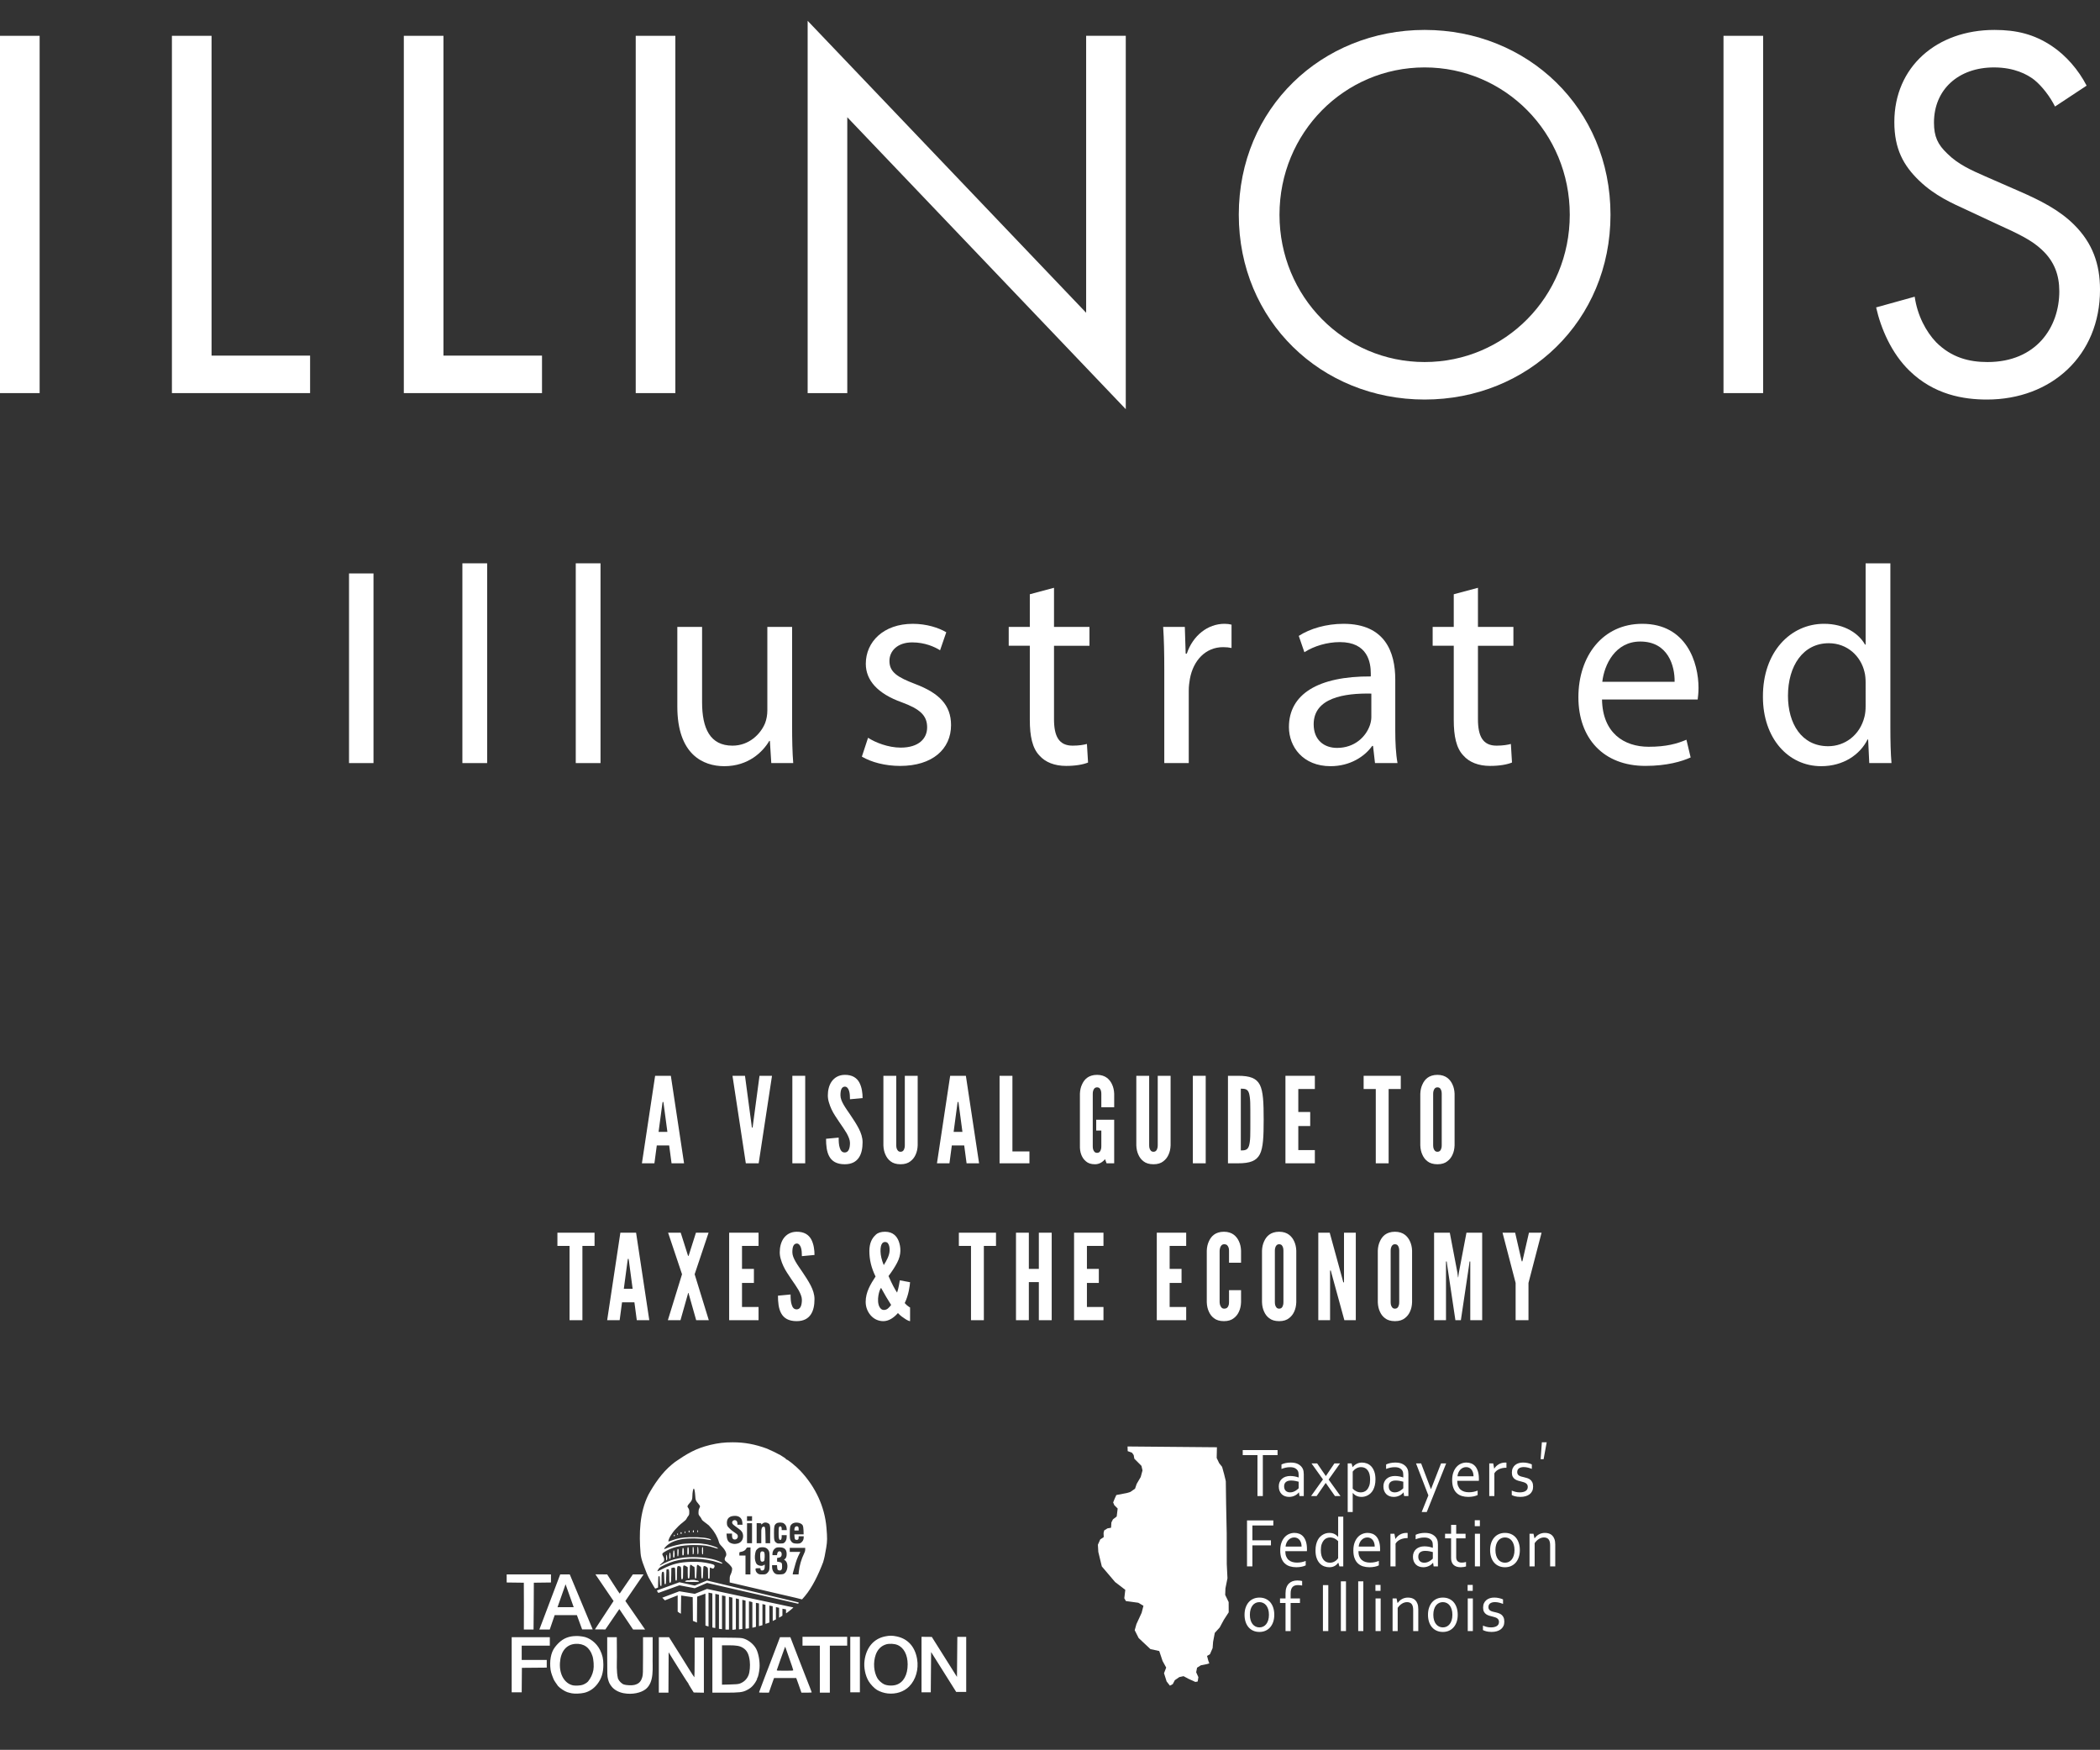 <?xml version="1.0" encoding="utf-8"?>
<!-- Generator: Adobe Illustrator 16.0.3, SVG Export Plug-In . SVG Version: 6.00 Build 0)  -->
<!DOCTYPE svg PUBLIC "-//W3C//DTD SVG 1.1//EN" "http://www.w3.org/Graphics/SVG/1.1/DTD/svg11.dtd">
<svg version="1.1" id="Layer_1" xmlns="http://www.w3.org/2000/svg" xmlns:xlink="http://www.w3.org/1999/xlink" x="0px" y="0px"
	 width="388.168px" height="323.392px" viewBox="0 0 388.168 323.392" enable-background="new 0 0 388.168 323.392"
	 xml:space="preserve">
<rect x="0" y="0" width="388.168" height="323.392" fill="#333333" stroke="none"/>
<g>
	<g>
		<rect y="6.619" fill="#FFFFFF" width="7.326" height="66.032"/>
	</g>
	<g>
		<polygon fill="#FFFFFF" points="39.104,6.619 39.104,65.722 57.319,65.722 57.319,72.651 31.777,72.651 31.777,6.619 		"/>
	</g>
	<g>
		<polygon fill="#FFFFFF" points="81.969,6.619 81.969,65.722 100.185,65.722 100.185,72.651 74.643,72.651 74.643,6.619 		"/>
	</g>
	<g>
		<rect x="117.508" y="6.619" fill="#FFFFFF" width="7.326" height="66.032"/>
	</g>
	<g>
		<polygon fill="#FFFFFF" points="149.287,72.651 149.287,3.847 200.765,57.801 200.765,6.619 208.09,6.619 208.09,75.621 
			156.613,21.667 156.613,72.651 		"/>
	</g>
	<g>
		<path fill="#FFFFFF" d="M228.98,39.684c0-19.701,15.345-34.154,34.353-34.154s34.354,14.453,34.354,34.154
			c0,19.602-15.245,34.155-34.354,34.155C244.226,73.839,228.98,59.286,228.98,39.684 M236.504,39.684
			c0,15.147,11.979,27.225,26.828,27.225c14.849,0,26.828-12.078,26.828-27.225c0-15.146-11.979-27.225-26.828-27.225
			C248.482,12.459,236.504,24.538,236.504,39.684"/>
	</g>
	<g>
		<rect x="318.575" y="6.619" fill="#FFFFFF" width="7.325" height="66.032"/>
	</g>
	<g>
		<path fill="#FFFFFF" d="M379.853,19.687c-0.892-1.782-2.376-3.762-3.86-4.95c-1.287-0.99-3.662-2.277-7.425-2.277
			c-6.534,0-11.088,4.059-11.088,10.197c0,2.574,0.692,4.059,2.476,5.742c1.979,1.98,4.455,3.069,6.93,4.158l6.336,2.772
			c3.861,1.683,7.425,3.465,10.195,6.236c3.367,3.367,4.754,7.227,4.754,11.979c0,12.178-9.01,20.295-20.889,20.295
			c-4.357,0-9.802-0.891-14.355-5.346c-3.268-3.168-5.247-7.722-6.139-11.681l7.129-1.98c0.494,3.464,2.078,6.435,3.959,8.415
			c2.871,2.87,6.139,3.662,9.504,3.662c9.01,0,13.267-6.434,13.267-13.067c0-2.97-0.892-5.544-3.267-7.722
			c-1.881-1.782-4.455-2.971-7.922-4.555l-5.938-2.771c-2.573-1.189-5.841-2.574-8.812-5.445c-2.871-2.772-4.554-5.841-4.554-10.791
			c0-10.197,7.82-17.028,18.513-17.028c4.06,0,7.326,0.792,10.594,2.97c2.673,1.782,4.949,4.455,6.435,7.326L379.853,19.687z"/>
	</g>
	<g>
		<path fill="#FFFFFF" d="M69.039,105.979v35.049h-4.524v-35.049H69.039z"/>
		<path fill="#FFFFFF" d="M85.47,104.108h4.576v36.92H85.47V104.108z"/>
		<path fill="#FFFFFF" d="M106.425,104.108h4.576v36.92h-4.576V104.108z"/>
		<path fill="#FFFFFF" d="M146.414,134.165c0,2.6,0.052,4.889,0.208,6.863h-4.056l-0.26-4.107h-0.104
			c-1.196,2.027-3.848,4.68-8.32,4.68c-3.952,0-8.684-2.184-8.684-11.022V115.86h4.576v13.936c0,4.785,1.456,8.01,5.616,8.01
			c3.068,0,5.2-2.133,6.032-4.16c0.26-0.678,0.416-1.51,0.416-2.342V115.86h4.576V134.165L146.414,134.165z"/>
		<path fill="#FFFFFF" d="M160.453,136.349c1.353,0.885,3.744,1.82,6.032,1.82c3.328,0,4.889-1.664,4.889-3.744
			c0-2.184-1.3-3.381-4.681-4.629c-4.524-1.611-6.656-4.107-6.656-7.123c0-4.057,3.276-7.385,8.685-7.385
			c2.548,0,4.784,0.729,6.188,1.561l-1.145,3.328c-0.988-0.625-2.808-1.457-5.148-1.457c-2.704,0-4.212,1.562-4.212,3.432
			c0,2.08,1.508,3.019,4.784,4.267c4.368,1.664,6.604,3.849,6.604,7.592c0,4.421-3.432,7.541-9.412,7.541
			c-2.756,0-5.305-0.678-7.072-1.717L160.453,136.349z"/>
		<path fill="#FFFFFF" d="M194.825,108.632v7.229h6.553v3.484h-6.553v13.572c0,3.119,0.885,4.889,3.434,4.889
			c1.195,0,2.08-0.156,2.65-0.313l0.209,3.432c-0.885,0.363-2.289,0.625-4.057,0.625c-2.132,0-3.848-0.678-4.94-1.926
			c-1.3-1.352-1.768-3.588-1.768-6.551v-13.729h-3.9v-3.483h3.9v-6.033L194.825,108.632z"/>
		<path fill="#FFFFFF" d="M215.208,123.712c0-2.963-0.051-5.512-0.207-7.852h4.004l0.156,4.938h0.207
			c1.146-3.379,3.9-5.512,6.969-5.512c0.521,0,0.885,0.053,1.301,0.155v4.316c-0.469-0.105-0.936-0.156-1.561-0.156
			c-3.225,0-5.513,2.443-6.137,5.875c-0.104,0.625-0.208,1.354-0.208,2.133v13.416h-4.524V123.712z"/>
		<path fill="#FFFFFF" d="M254.157,141.028l-0.363-3.172h-0.155c-1.404,1.977-4.108,3.744-7.696,3.744
			c-5.098,0-7.695-3.588-7.695-7.229c0-6.084,5.407-9.412,15.133-9.358v-0.521c0-2.08-0.572-5.824-5.721-5.824
			c-2.341,0-4.785,0.728-6.554,1.871l-1.039-3.017c2.08-1.352,5.097-2.235,8.269-2.235c7.695,0,9.567,5.252,9.567,10.297v9.412
			c0,2.185,0.104,4.315,0.416,6.03h-4.161V141.028z M253.481,128.185c-4.992-0.104-10.66,0.779-10.66,5.668
			c0,2.965,1.977,4.369,4.316,4.369c3.275,0,5.355-2.08,6.084-4.213c0.156-0.469,0.26-0.988,0.26-1.457V128.185L253.481,128.185z"/>
		<path fill="#FFFFFF" d="M273.188,108.632v7.229h6.553v3.484h-6.553v13.572c0,3.119,0.884,4.889,3.432,4.889
			c1.196,0,2.08-0.156,2.652-0.313l0.208,3.432c-0.884,0.363-2.288,0.625-4.056,0.625c-2.133,0-3.85-0.678-4.94-1.926
			c-1.3-1.352-1.769-3.588-1.769-6.551v-13.729h-3.9v-3.483h3.9v-6.033L273.188,108.632z"/>
		<path fill="#FFFFFF" d="M296.12,129.276c0.104,6.188,4.057,8.736,8.633,8.736c3.276,0,5.252-0.572,6.97-1.302l0.778,3.276
			c-1.61,0.729-4.367,1.562-8.371,1.562c-7.748,0-12.377-5.098-12.377-12.688c0-7.592,4.473-13.572,11.805-13.572
			c8.217,0,10.4,7.229,10.4,11.855c0,0.938-0.104,1.664-0.156,2.133H296.12z M309.538,126.001c0.051-2.912-1.197-7.438-6.346-7.438
			c-4.628,0-6.656,4.266-7.02,7.438H309.538z"/>
		<path fill="#FFFFFF" d="M349.42,104.108v30.42c0,2.236,0.052,4.785,0.207,6.5h-4.107l-0.208-4.367h-0.104
			c-1.402,2.809-4.472,4.939-8.58,4.939c-6.084,0-10.764-5.148-10.764-12.793c-0.053-8.371,5.147-13.521,11.284-13.521
			c3.849,0,6.448,1.819,7.593,3.848h0.104v-15.026H349.42L349.42,104.108z M344.844,126.104c0-0.572-0.053-1.353-0.209-1.924
			c-0.676-2.912-3.172-5.306-6.604-5.306c-4.732,0-7.539,4.16-7.539,9.726c0,5.096,2.495,9.309,7.437,9.309
			c3.067,0,5.876-2.029,6.708-5.461c0.154-0.623,0.208-1.248,0.208-1.977L344.844,126.104L344.844,126.104z"/>
	</g>
</g>
<g>
	<path fill="#FFFFFF" d="M105.688,312.944c-0.255-0.049-0.631-0.145-0.836-0.215c-0.495-0.164-1.334-0.721-1.711-1.135
		c-0.272-0.424-0.734-0.971-0.877-1.414c-0.042-0.127-0.412-0.959-0.498-1.6c-0.2-1.502,0.007-3.141,0.825-4.184
		c0.9-1.148,1.769-1.742,3.012-1.965c0.455-0.078,1.224-0.098,1.615-0.043c0.118,0.018,0.332,0.047,0.475,0.064
		c1.257,0.164,2.571,1.176,3.213,2.477c0.448,0.906,0.619,1.658,0.62,2.721c0,1.473-0.327,2.545-1.088,3.553
		c-0.641,0.854-1.512,1.434-2.476,1.654C107.295,313.011,106.233,313.05,105.688,312.944 M107.717,311.368
		c0.156-0.068,0.194-0.076,0.287-0.123c0.09-0.045,0.178-0.094,0.262-0.148c0.152-0.105,0.32-0.199,0.434-0.344
		c0.48-0.609,0.823-1.275,0.981-2.109c0.129-0.682,0.049-1.922-0.169-2.596c-0.51-1.582-1.599-2.35-3.174-2.238
		c-1.675,0.119-2.711,1.408-2.838,3.527c-0.127,2.129,0.857,3.807,2.43,4.143C106.37,311.571,107.387,311.509,107.717,311.368
		 M115.334,312.937c-0.995-0.184-1.819-0.639-2.298-1.268c-0.379-0.496-0.496-0.742-0.66-1.383
		c-0.128-0.502-0.139-0.809-0.139-4.125v-3.584h0.886h0.886l0.023,3.613c-0.005,1.377-0.112,2.66,0.193,4.025
		c0.198,0.479,0.69,0.969,1.119,1.109c0.429,0.141,1.446,0.184,1.885,0.078c0.839-0.197,1.256-0.607,1.497-1.473
		c0.121-0.438,0.133-0.783,0.133-3.918v-3.436h0.889h0.89v3.576c-0.057,2.168,0.339,4.625-1.236,5.988
		c-0.912,0.748-2.575,1.072-4.066,0.795H115.334z M164.057,312.968c-0.653-0.072-1.418-0.326-1.957-0.65
		c-0.496-0.299-1.212-1.051-1.552-1.633c-0.613-1.045-0.906-2.51-0.75-3.748c0.308-2.443,1.68-4.072,3.795-4.508
		c0.832-0.172,1.342-0.17,2.167,0.006c2.053,0.432,3.366,1.891,3.758,4.168c0.326,1.889-0.241,3.848-1.47,5.08
		c-0.986,0.988-2.433,1.455-3.991,1.287V312.968z M165.697,311.362c1.314-0.436,2.076-1.818,2.076-3.764
		c0-1.775-0.718-3.129-1.913-3.602c-0.554-0.221-1.482-0.268-2.044-0.105c-0.926,0.266-1.597,0.932-1.949,1.93
		c-0.495,1.408-0.367,3.166,0.316,4.34c0.225,0.387,0.779,0.895,1.198,1.096C163.994,311.554,164.989,311.599,165.697,311.362
		 M121.778,307.702v-5.127h0.944h0.944l0.885,1.406c0.487,0.775,1.097,1.744,1.356,2.154c0.259,0.412,0.902,1.443,1.429,2.295
		c0.526,0.852,0.981,1.549,1.01,1.551c0.029,0,0.054-1.65,0.054-3.668v-3.666h0.854h0.855v5.092v5.092l-0.94-0.018l-0.94-0.02
		l-0.514-0.818c-0.285-0.449-0.503-0.83-0.487-0.846c0.017-0.018-0.012-0.064-0.064-0.109c-0.052-0.043-0.432-0.621-0.846-1.289
		c-0.412-0.664-0.89-1.424-1.061-1.688c-0.171-0.264-0.615-0.975-0.987-1.58l-0.677-1.102l-0.018,3.734l-0.019,3.732h-0.889h-0.889
		V307.702z M131.676,307.731v-5.094l2.688,0.025c2.551,0.023,2.711,0.033,3.161,0.184c0.906,0.303,1.811,1.061,2.248,1.887
		c0.442,0.834,0.707,2.346,0.621,3.537c-0.053,0.738-0.308,1.865-0.409,1.803c-0.04-0.023-0.05-0.008-0.021,0.037
		c0.066,0.109-0.232,0.695-0.593,1.166c-0.372,0.486-0.737,0.783-1.338,1.086c-0.782,0.398-1.377,0.465-4.053,0.465h-2.304V307.731z
		 M136.694,311.163c0.785-0.26,1.386-0.836,1.68-1.611c0.22-0.58,0.315-1.723,0.213-2.564c-0.154-1.271-0.5-1.959-1.218-2.418
		c-0.603-0.389-1.19-0.498-2.646-0.498h-1.269v3.639v3.639l1.443-0.035C135.975,311.288,136.429,311.251,136.694,311.163
		 M140.325,312.704c0.026-0.068,0.318-0.846,0.648-1.727s0.627-1.666,0.662-1.746c0.065-0.145,0.12-0.291,0.496-1.281
		c0.118-0.313,0.326-0.857,0.462-1.209c0.557-1.447,0.998-2.607,1.28-3.363l0.299-0.801h0.96h0.962l0.525,1.367
		c0.289,0.754,0.762,1.977,1.052,2.723c0.29,0.744,0.771,1.977,1.068,2.74c0.297,0.764,0.713,1.824,0.924,2.355
		c0.209,0.533,0.382,0.99,0.382,1.016s-0.43,0.047-0.954,0.047h-0.956l-0.138-0.408c-0.076-0.227-0.292-0.836-0.477-1.354
		l-0.341-0.943h-2.051h-2.05l-0.137,0.375c-0.076,0.203-0.292,0.813-0.478,1.352l-0.341,0.979H141.2c-0.852,0-0.92-0.01-0.875-0.125
		V312.704z M146.626,308.673c0-0.088-0.221-0.74-1.214-3.568l-0.275-0.781l-0.113,0.273c-0.099,0.238-1.338,3.723-1.436,4.049
		c-0.037,0.115,0.067,0.123,1.499,0.123C146.35,308.769,146.626,308.753,146.626,308.673 M151.541,308.485v-4.344h-1.603h-1.602
		v-0.818v-0.818h4.13h4.129v0.818v0.818h-1.602h-1.602v4.344v4.342h-0.925h-0.925V308.485z M94.58,307.667v-5.092h3.525h3.525v0.783
		v0.783h-2.599h-2.599v1.318v1.316h2.314h2.315v0.711v0.711l-2.297,0.02l-2.296,0.02l-0.019,2.26l-0.018,2.26h-0.926h-0.924
		L94.58,307.667L94.58,307.667z M157.165,307.632v-5.127h0.89h0.89v5.127v5.125h-0.89h-0.89V307.632z M170.336,302.501l1.9,0.02
		l4.653,7.391l0.068-7.404h1.638v10.182h-1.849l-4.637-7.373l-0.064,7.445h-1.709V302.501z M135.377,295.263l-0.631-0.148v6.047
		l-0.325,0.014l-0.325-0.02v-6.178l-0.638-0.115v6.232l-0.566-0.074l0.006-6.299l-0.68-0.154l-0.001,6.303
		c-0.053,0-0.198-0.02-0.32-0.045l-0.222-0.045v-6.301l-0.711-0.139v6.252l-0.16-0.043c-0.088-0.027-0.336-0.105-0.405-0.125
		l-0.006-5.902l-1.531,0.563l-0.037,4.785c-0.262-0.111-0.509-0.201-0.746-0.316l-0.037-4.373l-2.135-0.307l-0.049,3.363
		c-0.229-0.107-0.381-0.232-0.595-0.389v-3.012l-2.357,0.93l-0.492-0.492l3.161-1.188l2.849,0.475l2.265-0.906l15.958,3.418
		c0.031,0.049-1.171,1.016-1.358,1.096v-0.738l-0.66-0.121l-0.006,1.277l-0.166,0.117c-0.145,0.1-0.457,0.258-0.457,0.258
		l0.007-1.818l-0.586-0.133v2.268l-0.267,0.137c-0.147,0.074-0.29,0.146-0.321,0.16l-0.005-2.725c0,0-0.258-0.043-0.386-0.07
		l-0.231-0.051v3.129l-0.287,0.113c-0.157,0.064-0.402,0.145-0.441,0.145v-3.527l-0.553-0.135v3.896l-0.276,0.082
		c-0.151,0.047-0.348,0.092-0.373,0.092l0.009-4.195l-0.567-0.104l0.007,4.434c-0.029,0.02-0.238,0.08-0.384,0.107l-0.277,0.049
		v-4.701c-0.029-0.02-0.217-0.094-0.364-0.123l-0.267-0.049v2.49v2.494l-0.222,0.041c-0.123,0.025-0.356,0.037-0.409,0.037v-5.191
		l-0.594-0.146v5.393c-0.073,0.014-0.349,0.053-0.444,0.053l-0.181,0.004v-5.574l-0.569-0.135v5.717
		c-0.069,0-0.339,0.055-0.446,0.068l-0.2,0.012L135.377,295.263z M96.841,296.829l-0.017-4.324l-3.169-0.041v-1.49h8.188v1.49
		l-3.168,0.041l-0.018,4.324l-0.035,4.326h-1.791L96.841,296.829z M109.968,301.13l3.444-5.242l-3.356-4.932l1.085,0.008
		l1.087,0.006l1.14,1.773c0.626,0.977,1.155,1.775,1.174,1.775l2.433-3.545h1.984l-3.363,4.91l3.646,5.271h-2.219l-2.546-3.783
		l-2.577,3.773 M107.599,301.132l-0.966-2.641h-4.105l-0.911,2.664h-1.921l3.854-10.182h1.768l4.238,10.158 M106.042,297.026
		l-1.502-4.232l-1.487,4.238L106.042,297.026z M146.733,296.202c-0.391-0.094-0.919-0.215-1.174-0.273s-1.104-0.248-1.887-0.428
		c-0.783-0.178-2.77-0.629-4.415-1l-8.56-1.959l-2.273,0.98l-2.841-0.537l-3.879,1.404c-0.047,0-0.305-0.43-0.272-0.451l4.156-1.52
		l2.836,0.619l2.258-0.934l9.27,2.211c0.499,0.119,1.316,0.316,1.815,0.438c0.499,0.119,1.309,0.313,1.798,0.428
		c1.425,0.34,3.572,0.855,3.868,0.93c0.226,0.059,0.258,0.086,0.188,0.172c-0.048,0.057-0.106,0.1-0.131,0.096
		C147.467,296.372,147.125,296.294,146.733,296.202 M148.187,295.573c-0.028-0.027-1.493-0.375-4.444-1.053
		c-0.351-0.08-0.816-0.188-1.031-0.238c-0.216-0.047-1.017-0.234-1.781-0.416c-2.413-0.568-4.639-1.09-5.357-1.252l-0.695-0.158
		v-0.564c0-0.467,0.033-0.631,0.185-0.928c0.222-0.441,0.331-1.035,0.224-1.236c-0.152-0.287-0.507-0.676-0.915-1.004
		c-0.365-0.291-0.419-0.367-0.419-0.58c0-0.137,0.062-0.324,0.143-0.426c0.341-0.436,0.094-1.131-0.685-1.934
		c-0.331-0.34-0.463-0.533-0.523-0.775c-0.224-0.887-0.821-1.949-1.507-2.684c-0.334-0.406-0.376-0.455-0.678-0.666
		c-0.119-0.104-0.378-0.299-0.573-0.434c-0.222-0.15-0.388-0.326-0.438-0.467c-0.046-0.123-0.195-0.357-0.331-0.518
		c-0.229-0.266-0.25-0.328-0.25-0.746c0-0.313,0.045-0.539,0.143-0.732c0.078-0.154,0.142-0.326,0.142-0.381
		c0-0.057-0.139-0.266-0.309-0.465c-0.497-0.588-0.527-0.66-0.576-1.432c-0.055-0.854-0.167-1.406-0.28-1.369
		c-0.119,0.039-0.244,0.719-0.252,1.369c-0.007,0.635-0.097,0.863-0.507,1.299c-0.138,0.148-0.294,0.352-0.345,0.455
		c-0.087,0.17-0.078,0.213,0.09,0.461c0.156,0.23,0.186,0.354,0.186,0.764c0,0.426-0.026,0.518-0.189,0.713
		c-0.104,0.123-0.242,0.342-0.306,0.484c-0.08,0.178-0.304,0.4-0.684,0.686c-0.545,0.406-1.087,0.953-1.567,1.494
		c-0.139,0.156-0.255,0.334-0.377,0.504c-0.099,0.139-0.201,0.275-0.289,0.422c-0.12,0.203-0.249,0.402-0.326,0.627
		c-0.094,0.232-0.148,0.445-0.118,0.473c0.029,0.031,0.308-0.045,0.618-0.164c1.068-0.414,1.923-0.568,3.38-0.611
		c1.83-0.055,3.606,0.152,3.852,0.447c0.109,0.131,0.075,0.131-0.961-0.057c-1.113-0.201-3.191-0.219-4.279-0.041
		c-1.331,0.221-2.306,0.637-2.966,1.264c-0.527,0.5-0.562,0.723-0.075,0.471c0.447-0.229,1.661-0.58,2.756-0.797
		c0.74-0.146,3.256-0.215,3.845-0.105c0.235,0.045,0.475,0.082,0.534,0.084c0.526,0.016,2.102,0.488,2.366,0.707
		c0.234,0.197,0.041,0.182-0.638-0.045c-1.039-0.35-1.972-0.473-3.579-0.479c-2.502-0.008-4.291,0.418-5.708,1.355
		c-0.323,0.215-0.339,0.344-0.092,0.766c0.129,0.221,0.176,0.395,0.164,0.607c-0.016,0.25-0.061,0.33-0.306,0.52
		c-0.298,0.234-0.543,0.494-0.503,0.535c0.013,0.014,0.154-0.059,0.315-0.162c0.487-0.307,1.74-0.826,2.355-0.975
		c1.339-0.324,2.121-0.416,3.517-0.416c2.069,0,3.957,0.342,5.102,0.926c0.267,0.137,0.373,0.283,0.203,0.283
		c-0.043,0-0.356-0.092-0.697-0.207c-2.511-0.842-5.734-0.941-8.137-0.252c-0.924,0.264-2.486,0.982-2.75,1.264
		c-0.171,0.182-0.38,0.563-0.333,0.609c0.017,0.018,0.446-0.182,0.953-0.443c1.745-0.898,3.149-1.248,5.24-1.307
		c1.447-0.039,2.325,0.045,3.62,0.352c0.701,0.164,0.83,0.285,0.693,0.646c-0.099,0.26-0.268,0.314-0.522,0.168
		c-0.114-0.064-0.237-0.117-0.272-0.117c-0.037,0-0.066,0.451-0.066,1.031c0,0.986-0.006,1.033-0.142,1.033
		c-0.078,0-0.144-0.039-0.146-0.09c0-0.047-0.009-0.504-0.018-1.012c-0.013-0.867-0.025-0.928-0.167-1
		c-0.084-0.041-0.203-0.117-0.263-0.166c-0.061-0.051-0.184-0.084-0.275-0.068c-0.162,0.021-0.164,0.039-0.199,1.162
		c-0.035,1.078-0.045,1.139-0.179,1.139c-0.135,0-0.143-0.055-0.162-1.082c-0.017-1.012-0.029-1.086-0.162-1.127
		c-0.078-0.025-0.203-0.111-0.276-0.189c-0.074-0.078-0.193-0.131-0.265-0.119c-0.12,0.023-0.134,0.135-0.167,1.271
		c-0.034,1.186-0.042,1.246-0.177,1.246c-0.136,0-0.144-0.055-0.163-1.086c-0.017-0.934-0.036-1.086-0.132-1.086
		c-0.062,0-0.21-0.082-0.328-0.182c-0.413-0.348-0.444-0.277-0.466,1.068c-0.019,1.205-0.052,1.357-0.276,1.27
		c-0.074-0.027-0.096-0.268-0.096-1.049v-1.01l-0.281-0.186c-0.171-0.111-0.339-0.17-0.427-0.146
		c-0.139,0.035-0.145,0.09-0.145,1.23c0,0.988-0.02,1.209-0.111,1.283c-0.215,0.18-0.259-0.023-0.249-1.121
		c0.01-1.162,0-1.191-0.406-1.273c-0.336-0.066-0.374,0.082-0.374,1.463c0,1.168-0.006,1.215-0.142,1.215
		c-0.133,0-0.144-0.051-0.153-0.764c-0.021-1.412-0.028-1.51-0.114-1.596c-0.063-0.063-0.163-0.068-0.355-0.021l-0.268,0.066
		l-0.019,1.293c-0.016,1.018-0.042,1.309-0.122,1.377c-0.212,0.178-0.251,0-0.251-1.17c0-1.238-0.031-1.355-0.342-1.275
		c-0.086,0.023-0.163,0.045-0.169,0.051c-0.008,0.004-0.032,0.619-0.055,1.363c-0.037,1.291-0.044,1.352-0.181,1.352
		c-0.135,0-0.145-0.059-0.178-1.139c-0.035-1.104-0.04-1.139-0.191-1.16c-0.266-0.039-0.314,0.184-0.304,1.416
		c0.006,0.629-0.009,1.162-0.029,1.184c-0.022,0.021-0.088,0.02-0.147,0c-0.087-0.033-0.112-0.213-0.128-0.918
		c-0.019-0.82-0.028-0.875-0.162-0.875c-0.136,0-0.143,0.055-0.163,1.049l-0.019,1.051l-0.258,0.109
		c-0.143,0.059-0.267,0.1-0.277,0.088c-0.141-0.145-1.384-2.334-1.384-2.439c0-0.027-0.154-0.334-0.218-0.506
		c-0.429-1.176-0.992-2.342-1.094-3.588c-0.297-3.619-0.206-7.488,1.442-10.801c1.013-1.854,2.483-4.072,4.356-5.607
		c0.176-0.141,0.447-0.357,0.602-0.484c2.21-1.51,3.749-2.457,6.447-3.121c1.523-0.361,2.636-0.492,4.19-0.49
		c2.201,0.002,4.102,0.352,6.335,1.172c0.36,0.131,2.051,0.949,2.468,1.195c0.712,0.416,1.106,0.705,1.06,0.779
		c-0.031,0.049-0.016,0.059,0.036,0.025c0.147-0.09,1.771,1.221,2.607,2.105c2.804,2.975,4.49,6.639,4.813,10.461
		c0.166,1.969,0.161,2.516-0.038,3.732c-0.219,1.34-0.341,1.912-0.575,2.697c-0.871,2.273-1.974,4.596-3.348,6.238
		c-0.558,0.66-0.56,0.662-0.61,0.615V295.573z M141.714,290.813c0.131-0.088,0.304-0.289,0.384-0.445
		c0.139-0.264,0.15-0.4,0.15-1.887c0-1.48-0.011-1.623-0.148-1.883c-0.267-0.51-0.732-0.713-1.439-0.633
		c-0.297,0.035-0.435,0.098-0.66,0.301c-0.251,0.227-0.299,0.322-0.397,0.793c-0.133,0.646-0.084,1.324,0.13,1.77
		c0.115,0.242,0.222,0.344,0.47,0.453c0.369,0.162,0.799,0.139,1.017-0.059c0.134-0.119,0.137-0.113,0.137,0.24
		c0,0.445-0.115,0.717-0.327,0.77c-0.327,0.082-0.496-0.061-0.471-0.398c0-0.02-0.203-0.025-0.455-0.012
		c-0.418,0.021-0.456,0.035-0.456,0.186c0,0.311,0.16,0.617,0.416,0.791c0.222,0.15,0.339,0.174,0.836,0.174
		C141.384,290.974,141.519,290.946,141.714,290.813 M140.638,288.507c-0.063-0.076-0.107-0.355-0.123-0.785
		c-0.03-0.813,0.071-1.041,0.437-1.006c0.339,0.031,0.418,0.246,0.388,1.045c-0.021,0.553-0.047,0.684-0.159,0.766
		C140.999,288.659,140.755,288.649,140.638,288.507 M144.827,290.886c0.293-0.131,0.503-0.4,0.625-0.797
		c0.212-0.693,0.059-1.449-0.349-1.717l-0.184-0.119l0.173-0.137c0.237-0.186,0.347-0.564,0.31-1.066
		c-0.052-0.748-0.446-1.074-1.296-1.08c-0.425-0.004-0.571,0.027-0.789,0.162c-0.307,0.189-0.531,0.613-0.533,1.014v0.268h0.417
		h0.419l0.045-0.281c0.104-0.645,0.828-0.555,0.828,0.104c0,0.385-0.173,0.586-0.558,0.646l-0.296,0.049v0.338v0.338l0.303,0.047
		c0.547,0.088,0.622,0.184,0.622,0.791c0,0.447-0.024,0.557-0.149,0.684c-0.115,0.113-0.202,0.139-0.372,0.105
		c-0.309-0.063-0.352-0.125-0.389-0.576l-0.033-0.393h-0.454h-0.454v0.377c0,0.471,0.229,0.951,0.563,1.172
		c0.199,0.131,0.34,0.16,0.797,0.16c0.305,0,0.645-0.041,0.756-0.088H144.827z M138.725,285.989h-0.34
		c-0.319,0-0.349,0.018-0.48,0.258c-0.148,0.277-0.515,0.488-0.979,0.561c-0.261,0.043-0.266,0.049-0.266,0.361v0.316h0.57h0.568
		v3.488h0.909L138.725,285.989z M147.657,290.423c0.109-1.047,0.489-2.354,0.954-3.275c0.153-0.301,0.224-0.543,0.224-0.764v-0.322
		h-2.856v0.746h1.955l-0.406,0.83c-0.331,0.721-0.567,1.598-0.788,2.416c-0.083,0.303-0.247,0.818-0.202,0.92h1.065l0.056-0.551
		H147.657z M136.304,285.271c0.71-0.152,1.134-0.797,1.042-1.582c-0.056-0.477-0.267-0.779-0.817-1.168l-0.608-0.447
		c-0.226-0.166-0.544-0.393-0.584-0.604c-0.084-0.449,0.503-0.719,0.822-0.379c0.092,0.1,0.144,0.252,0.144,0.428v0.27h0.943
		l-0.031-0.42c-0.055-0.768-0.553-1.217-1.343-1.217c-1.008,0.002-1.514,0.43-1.515,1.283c0,0.215,0.042,0.471,0.093,0.568
		c0.095,0.18,0.426,0.504,0.67,0.725c0.356,0.322,1.05,0.723,1.152,0.869c0.272,0.389,0.022,0.926-0.43,0.926
		c-0.365,0-0.532-0.225-0.534-0.723v-0.371h-0.509h-0.509l0.042,0.492c0.063,0.758,0.327,1.139,0.914,1.322
		C135.634,285.364,135.846,285.37,136.304,285.271L136.304,285.271z M145.064,285.022c0.228-0.229,0.348-0.584,0.35-1.043v-0.268
		h-0.462h-0.464v0.35c0,0.379-0.137,0.6-0.327,0.527c-0.187-0.072-0.241-0.355-0.24-1.256c0-0.996,0.031-1.166,0.223-1.227
		c0.208-0.066,0.344,0.094,0.344,0.404v0.275h0.473h0.473l-0.036-0.361c-0.037-0.381-0.186-0.639-0.51-0.879
		c-0.281-0.213-1.086-0.211-1.373,0c-0.393,0.289-0.45,0.516-0.45,1.811c0,1.305,0.052,1.506,0.462,1.783
		c0.179,0.121,0.306,0.141,0.765,0.123C144.8,285.243,144.861,285.224,145.064,285.022L145.064,285.022z M148.058,285.114
		c0.134-0.09,0.287-0.258,0.343-0.373c0.172-0.313,0.156-0.563,0.162-0.82l-0.94,0.006v0.23c0,0.32-0.091,0.434-0.349,0.434
		c-0.311,0-0.383-0.102-0.418-0.594l-0.031-0.428h1.718l-0.02-0.73c-0.011-0.402-0.079-0.795-0.126-0.895
		c-0.285-0.584-1.514-0.756-2.044-0.273c-0.31,0.281-0.366,0.535-0.366,1.67c0,0.967,0.014,1.088,0.162,1.365
		c0.224,0.424,0.524,0.572,1.161,0.572c0.411,0,0.553-0.031,0.75-0.164H148.058z M146.842,282.622c0-0.316,0.174-0.549,0.416-0.549
		c0.273,0,0.365,0.123,0.365,0.479v0.307h-0.391h-0.39V282.622z M139.009,281.505h-0.925l-0.006,3.674
		c0.026,0.025,0.287,0.027,0.516,0.027h0.414L139.009,281.505z M140.719,283.942c0-1.242-0.025-1.107,0.105-1.572
		c0.03-0.105,0.16-0.188,0.256-0.211c0.342-0.084,0.384,0.096,0.408,1.635l0.025,1.412h0.421h0.422v-1.668
		c0-1.107,0.064-1.148-0.077-1.717c-0.04-0.162-0.223-0.279-0.366-0.342c-0.413-0.184-0.755-0.129-1.049,0.164
		c-0.145,0.145-0.146,0.145-0.146,0.004c0-0.127-0.047-0.143-0.427-0.143h-0.427v1.852v1.85h0.427h0.427v-1.262L140.719,283.942z
		 M139.012,280.212h-0.934v0.865h0.931L139.012,280.212z M126.637,292.261c0.022-0.121,0.44-0.242,0.674-0.199
		c0.09,0.018,0.164,0.006,0.164-0.029s0.241-0.063,0.534-0.063s0.535,0.023,0.535,0.055c0,0.029,0.116,0.059,0.259,0.066
		c0.225,0.012,0.376,0.105,0.38,0.238c0,0.023-0.577,0.037-1.283,0.035C126.824,292.364,126.619,292.345,126.637,292.261
		 M123.162,288.325c-0.036-0.051-0.05-0.316-0.03-0.592c0.041-0.576,0.154-0.523,0.191,0.09
		C123.35,288.249,123.273,288.485,123.162,288.325z M123.732,288.034c-0.02-0.055-0.029-0.322-0.017-0.592
		c0.015-0.363,0.047-0.492,0.121-0.492c0.135,0,0.159,1.113,0.024,1.158C123.812,288.124,123.754,288.093,123.732,288.034
		 M124.442,287.817c-0.019-0.053-0.026-0.365-0.015-0.693c0.017-0.477,0.043-0.602,0.128-0.602c0.162,0,0.196,1.283,0.035,1.344
		C124.53,287.89,124.462,287.868,124.442,287.817L124.442,287.817z M125.196,286.95c0-0.535,0.022-0.676,0.102-0.676
		c0.14,0,0.151,0.061,0.125,0.746c-0.018,0.469-0.047,0.607-0.125,0.607C125.217,287.628,125.196,287.489,125.196,286.95
		 M126.165,287.433c-0.08-0.078-0.046-1.289,0.036-1.342c0.141-0.086,0.204,0.137,0.205,0.729c0,0.434-0.025,0.588-0.099,0.617
		C126.251,287.46,126.188,287.456,126.165,287.433L126.165,287.433z M127.095,287.296c-0.079-0.08-0.054-1.293,0.029-1.346
		c0.128-0.078,0.168,0.029,0.197,0.541C127.358,287.163,127.271,287.472,127.095,287.296z M128.042,287.226
		c-0.032-0.941-0.017-1.336,0.053-1.359c0.104-0.035,0.18,0.461,0.149,0.973c-0.013,0.229-0.058,0.398-0.111,0.416
		C128.084,287.271,128.042,287.259,128.042,287.226z M128.948,287.226c-0.027-0.027-0.049-0.35-0.049-0.719
		c0-0.504,0.022-0.662,0.089-0.641c0.06,0.02,0.095,0.232,0.11,0.656C129.116,287.106,129.065,287.345,128.948,287.226
		 M129.752,286.597c0-0.555,0.02-0.676,0.107-0.676c0.087,0,0.108,0.121,0.108,0.676c0,0.553-0.021,0.676-0.108,0.676
		C129.772,287.272,129.752,287.149,129.752,286.597 M124.556,283.784c0-0.139,0.075-0.186,0.161-0.1
		c0.057,0.057-0.017,0.242-0.098,0.242C124.583,283.927,124.556,283.862,124.556,283.784 M125.139,283.517
		c0.03-0.156,0.157-0.154,0.187,0.004c0.015,0.074-0.022,0.121-0.094,0.121c-0.074,0-0.108-0.047-0.093-0.127V283.517z
		 M125.79,283.388c-0.06-0.156,0.103-0.313,0.186-0.18c0.07,0.113,0.022,0.291-0.077,0.291
		C125.863,283.499,125.813,283.448,125.79,283.388 M126.549,283.187c0-0.102,0.032-0.186,0.071-0.186s0.071,0.049,0.071,0.107v0.16
		c0,0.029-0.032,0.063-0.071,0.076S126.549,283.286,126.549,283.187 M127.289,283.11c-0.022-0.057-0.019-0.137,0.005-0.176
		c0.083-0.135,0.181-0.08,0.181,0.104C127.475,283.229,127.352,283.278,127.289,283.11L127.289,283.11z M128.079,283.144
		c-0.057-0.094,0.026-0.355,0.113-0.355c0.037,0,0.066,0.096,0.066,0.213C128.258,283.212,128.166,283.282,128.079,283.144
		L128.079,283.144z M128.898,283.001c0-0.117,0.032-0.213,0.071-0.213s0.071,0.096,0.071,0.213s-0.032,0.213-0.071,0.213
		C128.932,283.214,128.898,283.118,128.898,283.001"/>
	<g>
		<path fill="#FFFFFF" d="M118.653,214.993l2.442-16.172H124l2.442,16.172h-2.311l-0.44-3.301h-2.289l-0.44,3.301H118.653z
			 M122.679,204.079l-0.066-0.418h-0.132l-0.066,0.418l-0.682,5.105h1.628L122.679,204.079z"/>
		<path fill="#FFFFFF" d="M140.389,198.821h2.31l-2.464,16.172h-2.376l-2.464-16.172h2.31l1.188,8.889l0.088,0.684h0.132
			l0.088-0.684L140.389,198.821z"/>
		<path fill="#FFFFFF" d="M146.46,198.821h2.376v16.172h-2.376V198.821z"/>
		<path fill="#FFFFFF" d="M157.109,203.155c0-0.527-0.022-1.121-0.176-1.584c-0.154-0.439-0.396-0.748-0.77-0.748
			c-0.616,0.021-0.814,0.66-0.814,1.607c0,0.549,0.242,1.121,0.594,1.738c0.352,0.615,0.814,1.254,1.276,1.936
			c0.55,0.814,1.1,1.65,1.518,2.465c0.418,0.814,0.704,1.65,0.704,2.529c0,1.078-0.176,2.09-0.682,2.838
			c-0.506,0.75-1.32,1.232-2.618,1.232c-1.518,0-2.376-0.572-2.86-1.451c-0.484-0.881-0.594-2.047-0.594-3.256l2.333-0.221
			c0,0.682,0.022,1.363,0.198,1.869c0.154,0.529,0.418,0.881,0.924,0.881c0.704,0,0.968-0.748,0.968-1.781
			c0-0.529-0.264-1.145-0.616-1.783c-0.198-0.309-0.396-0.639-0.616-0.969c-0.462-0.66-0.968-1.408-1.496-2.221
			c-0.528-0.814-0.924-1.65-1.166-2.51c-0.132-0.418-0.198-0.857-0.198-1.297c0-0.881,0.198-1.826,0.704-2.553
			c0.506-0.705,1.276-1.211,2.398-1.232c1.43-0.021,2.266,0.572,2.729,1.43c0.462,0.881,0.594,1.959,0.594,2.861L157.109,203.155z"
			/>
		<path fill="#FFFFFF" d="M169.626,198.821v12.85c-0.022,0.66-0.154,1.254-0.396,1.76c-0.198,0.441-0.506,0.859-0.946,1.189
			c-0.44,0.352-1.034,0.549-1.827,0.549c-0.792,0-1.408-0.197-1.848-0.549c-0.44-0.33-0.726-0.748-0.924-1.189
			c-0.242-0.506-0.375-1.1-0.396-1.76v-12.85h2.376v12.85c0,0.463,0.11,0.77,0.33,1.012c0.11,0.111,0.264,0.176,0.462,0.176
			c0.418,0,0.616-0.264,0.704-0.594c0.066-0.154,0.088-0.352,0.088-0.594v-12.85H169.626z"/>
		<path fill="#FFFFFF" d="M173.189,214.993l2.442-16.172h2.904l2.442,16.172h-2.311l-0.44-3.301h-2.289l-0.44,3.301H173.189z
			 M177.216,204.079l-0.066-0.418h-0.132l-0.066,0.418l-0.682,5.105h1.628L177.216,204.079z"/>
		<path fill="#FFFFFF" d="M184.762,198.821h2.376v13.973h3.146v2.199h-5.522V198.821z"/>
		<path fill="#FFFFFF" d="M203.571,204.63v-2.486c0-0.439-0.088-0.748-0.307-1.012c-0.111-0.109-0.287-0.176-0.484-0.176
			c-0.418,0-0.617,0.307-0.705,0.594c-0.066,0.176-0.088,0.373-0.088,0.594v9.727c0,0.461,0.111,0.77,0.33,1.012
			c0.111,0.109,0.264,0.176,0.463,0.176c0.418,0,0.615-0.264,0.703-0.594c0.066-0.154,0.088-0.354,0.088-0.594v-2.928h-0.945v-2.002
			h3.322v8.053h-1.408l-0.285-0.77c-0.441,0.551-1.078,0.945-1.85,0.945c-0.77,0-1.297-0.197-1.693-0.549
			c-0.396-0.33-0.66-0.748-0.836-1.189c-0.199-0.506-0.287-1.1-0.264-1.76v-9.527c0.021-0.639,0.152-1.232,0.395-1.738
			c0.199-0.439,0.484-0.879,0.924-1.209c0.441-0.33,1.057-0.551,1.85-0.551c0.791,0,1.387,0.221,1.826,0.551s0.748,0.77,0.945,1.209
			c0.242,0.506,0.375,1.1,0.396,1.738v2.486H203.571z"/>
		<path fill="#FFFFFF" d="M216.375,198.821v12.85c-0.021,0.66-0.154,1.254-0.396,1.76c-0.197,0.441-0.506,0.859-0.945,1.189
			c-0.439,0.352-1.035,0.549-1.826,0.549c-0.793,0-1.408-0.197-1.848-0.549c-0.441-0.33-0.727-0.748-0.926-1.189
			c-0.242-0.506-0.373-1.1-0.395-1.76v-12.85h2.375v12.85c0,0.463,0.111,0.77,0.33,1.012c0.111,0.111,0.264,0.176,0.463,0.176
			c0.418,0,0.615-0.264,0.703-0.594c0.066-0.154,0.088-0.352,0.088-0.594v-12.85H216.375z"/>
		<path fill="#FFFFFF" d="M220.489,198.821h2.377v16.172h-2.377V198.821z"/>
		<path fill="#FFFFFF" d="M226.979,214.993v-16.172h1.869c2.201,0,3.389,0.439,4.027,1.672c0.617,1.232,0.705,3.258,0.705,6.426
			s-0.088,5.17-0.705,6.402c-0.639,1.232-1.826,1.672-4.027,1.672H226.979z M229.356,212.618c0.813,0,1.275-0.09,1.518-0.881
			c0.109-0.375,0.197-0.945,0.221-1.717c0.021-0.77,0.021-1.805,0.021-3.125c0-1.318,0-2.354-0.021-3.123
			c-0.023-0.748-0.111-1.32-0.221-1.717c-0.242-0.77-0.705-0.857-1.518-0.857V212.618z"/>
		<path fill="#FFFFFF" d="M237.604,198.821h5.436v2.441h-3.059v4.248h2.201v2.596h-2.201v4.445h3.059v2.441h-5.436V198.821z"/>
		<path fill="#FFFFFF" d="M252.057,201.263v-2.441h6.865v2.441h-2.244v13.73h-2.377v-13.73H252.057z"/>
		<path fill="#FFFFFF" d="M268.868,211.671c-0.023,0.66-0.154,1.254-0.396,1.76c-0.199,0.441-0.506,0.859-0.947,1.189
			c-0.439,0.352-1.033,0.549-1.826,0.549c-0.791,0-1.408-0.197-1.848-0.549c-0.439-0.33-0.727-0.748-0.924-1.189
			c-0.242-0.506-0.375-1.1-0.396-1.76v-9.527c0.021-0.639,0.154-1.232,0.396-1.738c0.197-0.439,0.484-0.879,0.924-1.209
			s1.057-0.551,1.848-0.551c0.793,0,1.387,0.221,1.826,0.551c0.441,0.33,0.748,0.77,0.947,1.209c0.242,0.506,0.373,1.1,0.396,1.738
			V211.671z M266.491,202.144c0-0.439-0.088-0.748-0.309-1.012c-0.109-0.109-0.285-0.176-0.484-0.176
			c-0.418,0-0.615,0.307-0.703,0.594c-0.066,0.176-0.088,0.373-0.088,0.594v9.527c0,0.463,0.109,0.77,0.33,1.012
			c0.109,0.111,0.264,0.176,0.461,0.176c0.418,0,0.617-0.264,0.705-0.594c0.066-0.154,0.088-0.352,0.088-0.594V202.144z"/>
	</g>
	<g>
		<path fill="#FFFFFF" d="M103.033,230.259v-2.441h6.865v2.441h-2.245v13.73h-2.376v-13.73H103.033z"/>
		<path fill="#FFFFFF" d="M112.229,243.989l2.442-16.172h2.904l2.442,16.172h-2.311l-0.44-3.301h-2.289l-0.44,3.301H112.229z
			 M116.255,233.075l-0.066-0.418h-0.132l-0.066,0.418l-0.682,5.105h1.628L116.255,233.075z"/>
		<path fill="#FFFFFF" d="M125.781,243.989h-2.333l2.619-8.492l-2.574-7.68h2.332l1.298,4.092l0.066,0.199h0.088l0.066-0.199
			l1.298-4.092h2.333l-2.574,7.68l2.618,8.492h-2.333l-1.364-4.818l-0.044-0.197h-0.088l-0.044,0.197L125.781,243.989z"/>
		<path fill="#FFFFFF" d="M134.778,227.817h5.435v2.441h-3.059v4.248h2.2v2.596h-2.2v4.445h3.059v2.441h-5.435V227.817z"/>
		<path fill="#FFFFFF" d="M148.221,232.151c0-0.527-0.022-1.121-0.176-1.584c-0.154-0.439-0.396-0.748-0.77-0.748
			c-0.616,0.021-0.814,0.66-0.814,1.607c0,0.549,0.242,1.121,0.594,1.738c0.352,0.615,0.814,1.254,1.276,1.936
			c0.55,0.814,1.1,1.65,1.518,2.465s0.704,1.65,0.704,2.529c0,1.078-0.176,2.09-0.682,2.838c-0.506,0.75-1.32,1.232-2.618,1.232
			c-1.518,0-2.376-0.572-2.86-1.451c-0.484-0.881-0.594-2.047-0.594-3.256l2.333-0.221c0,0.682,0.022,1.363,0.198,1.869
			c0.154,0.529,0.418,0.881,0.924,0.881c0.704,0,0.968-0.748,0.968-1.781c0-0.529-0.264-1.145-0.616-1.783
			c-0.198-0.309-0.396-0.639-0.616-0.969c-0.462-0.66-0.968-1.408-1.496-2.221c-0.528-0.814-0.924-1.65-1.166-2.51
			c-0.132-0.418-0.198-0.857-0.198-1.297c0-0.881,0.198-1.826,0.704-2.553c0.506-0.705,1.276-1.211,2.398-1.232
			c1.43-0.021,2.266,0.572,2.729,1.43c0.462,0.881,0.594,1.959,0.594,2.861L148.221,232.151z"/>
		<path fill="#FFFFFF" d="M168.219,236.972c-0.022,0.285-0.088,0.924-0.242,1.627c-0.154,0.705-0.396,1.518-0.748,2.223
			c0.242,0.264,0.44,0.463,0.616,0.572c0.176,0.131,0.308,0.221,0.374,0.242v2.529c-0.066,0-0.154-0.021-0.308-0.088
			c-0.286-0.109-0.704-0.373-1.21-0.748c-0.242-0.176-0.484-0.396-0.726-0.66c-0.792,0.902-1.716,1.496-2.706,1.496
			c-0.946,0-1.76-0.418-2.333-1.078s-0.924-1.518-0.924-2.486c0-1.826,0.924-3.301,1.826-4.686
			c-0.771-1.584-1.145-3.059-1.145-4.754c0.022-1.32,0.396-2.244,1.188-2.969c0.396-0.375,0.968-0.551,1.716-0.551
			c1.496,0,2.2,0.881,2.53,1.76c0.374,1.035,0.528,2.42-0.308,3.982c-0.418,0.793-0.946,1.607-1.584,2.443
			c0.704,1.605,1.166,2.441,1.584,3.059c0.286-0.814,0.44-1.893,0.506-2.268L168.219,236.972z M164.72,241.173
			c-0.594-0.945-1.188-1.914-1.87-3.168c-0.242,0.375-0.375,0.814-0.484,1.43c-0.11,0.639-0.132,1.607,0.264,2.201
			c0.198,0.309,0.44,0.461,0.748,0.461C163.972,242.097,164.302,241.702,164.72,241.173z M164.434,231.097
			c0.022-0.551-0.066-0.99-0.308-1.32c-0.11-0.154-0.286-0.242-0.528-0.242c-0.462,0-0.682,0.396-0.77,0.814
			c-0.11,0.506-0.11,1.297,0.088,2.111c0.088,0.418,0.242,0.857,0.44,1.342C163.884,232.987,164.434,231.954,164.434,231.097z"/>
		<path fill="#FFFFFF" d="M177.237,230.259v-2.441h6.865v2.441h-2.245v13.73h-2.376v-13.73H177.237z"/>
		<path fill="#FFFFFF" d="M192.021,236.948h-1.848v7.041h-2.376v-16.172h2.376v6.689h1.848v-6.689h2.377v16.172h-2.377V236.948z"/>
		<path fill="#FFFFFF" d="M198.532,227.817h5.436v2.441h-3.059v4.248h2.201v2.596h-2.201v4.445h3.059v2.441h-5.436V227.817z"/>
		<path fill="#FFFFFF" d="M213.823,227.817h5.434v2.441H216.2v4.248h2.199v2.596H216.2v4.445h3.057v2.441h-5.434V227.817z"/>
		<path fill="#FFFFFF" d="M229.399,238.444v2.223c-0.021,0.66-0.154,1.254-0.396,1.76c-0.197,0.441-0.506,0.859-0.945,1.189
			c-0.439,0.352-1.035,0.549-1.826,0.549c-0.793,0-1.408-0.197-1.85-0.549c-0.439-0.33-0.725-0.748-0.924-1.189
			c-0.242-0.506-0.373-1.1-0.395-1.76v-9.527c0.021-0.639,0.152-1.232,0.395-1.738c0.199-0.439,0.484-0.879,0.924-1.209
			c0.441-0.33,1.057-0.551,1.85-0.551c0.791,0,1.387,0.221,1.826,0.551s0.748,0.77,0.945,1.209c0.242,0.506,0.375,1.1,0.396,1.738
			v2.223h-2.223v-2.223c0-0.439-0.109-0.748-0.352-1.012c-0.109-0.109-0.309-0.176-0.551-0.176c-0.418,0-0.615,0.307-0.725,0.594
			c-0.066,0.176-0.09,0.373-0.111,0.594v9.527c0.021,0.463,0.154,0.77,0.375,1.012c0.109,0.111,0.264,0.176,0.461,0.176
			c0.506,0,0.705-0.264,0.814-0.594c0.066-0.154,0.088-0.352,0.088-0.594v-2.223H229.399z"/>
		<path fill="#FFFFFF" d="M239.608,240.667c-0.023,0.66-0.154,1.254-0.396,1.76c-0.199,0.441-0.506,0.859-0.947,1.189
			c-0.439,0.352-1.033,0.549-1.826,0.549c-0.791,0-1.408-0.197-1.848-0.549c-0.439-0.33-0.727-0.748-0.924-1.189
			c-0.242-0.506-0.375-1.1-0.396-1.76v-9.527c0.021-0.639,0.154-1.232,0.396-1.738c0.197-0.439,0.484-0.879,0.924-1.209
			s1.057-0.551,1.848-0.551c0.793,0,1.387,0.221,1.826,0.551c0.441,0.33,0.748,0.77,0.947,1.209c0.242,0.506,0.373,1.1,0.396,1.738
			V240.667z M237.231,231.14c0-0.439-0.088-0.748-0.309-1.012c-0.109-0.109-0.285-0.176-0.484-0.176
			c-0.418,0-0.615,0.307-0.703,0.594c-0.066,0.176-0.088,0.373-0.088,0.594v9.527c0,0.463,0.109,0.77,0.33,1.012
			c0.109,0.111,0.264,0.176,0.461,0.176c0.418,0,0.617-0.264,0.705-0.594c0.066-0.154,0.088-0.352,0.088-0.594V231.14z"/>
		<path fill="#FFFFFF" d="M246.184,235.563l-0.197-0.75h-0.133v9.176h-2.178v-16.172h2.111l2.311,8.428l0.199,0.748h0.131v-9.176
			h2.18v16.172h-2.113L246.184,235.563z"/>
		<path fill="#FFFFFF" d="M261.012,240.667c-0.021,0.66-0.154,1.254-0.396,1.76c-0.197,0.441-0.506,0.859-0.945,1.189
			c-0.439,0.352-1.035,0.549-1.826,0.549c-0.793,0-1.408-0.197-1.85-0.549c-0.439-0.33-0.725-0.748-0.924-1.189
			c-0.242-0.506-0.373-1.1-0.395-1.76v-9.527c0.021-0.639,0.152-1.232,0.395-1.738c0.199-0.439,0.484-0.879,0.924-1.209
			c0.441-0.33,1.057-0.551,1.85-0.551c0.791,0,1.387,0.221,1.826,0.551s0.748,0.77,0.945,1.209c0.242,0.506,0.375,1.1,0.396,1.738
			V240.667z M258.635,231.14c0-0.439-0.088-0.748-0.307-1.012c-0.111-0.109-0.287-0.176-0.484-0.176
			c-0.418,0-0.617,0.307-0.705,0.594c-0.066,0.176-0.088,0.373-0.088,0.594v9.527c0,0.463,0.111,0.77,0.33,1.012
			c0.111,0.111,0.264,0.176,0.463,0.176c0.418,0,0.615-0.264,0.703-0.594c0.066-0.154,0.088-0.352,0.088-0.594V231.14z"/>
		<path fill="#FFFFFF" d="M269.02,243.989l-1.518-10.164l-0.088-0.684h-0.133v10.848h-2.201v-16.172h2.904l1.408,7.393l0.111,0.859
			h0.043l0.111-0.859l1.408-7.393h2.904v16.172h-2.201v-10.848h-0.131l-0.09,0.684l-1.518,10.164H269.02z"/>
		<path fill="#FFFFFF" d="M281.252,232.987l0.064,0.154h0.045l0.066-0.154l1.188-5.17h2.332l-2.42,9.285v6.887h-2.377v-6.887
			l-2.42-9.285h2.332L281.252,232.987z"/>
	</g>
	<polygon fill="#FFFFFF" points="224.143,304.589 224.231,303.431 224.545,301.772 225.452,300.78 226.219,299.358 227.116,297.976 
		227.106,296.079 226.469,294.757 226.512,293.552 226.887,291.675 226.758,289.075 226.747,283.378 226.637,277.95 
		226.579,273.745 226.502,273.407 226.272,272.458 225.895,271.091 225.356,270.415 224.895,269.45 224.94,267.472 208.418,267.327 
		208.444,268.185 209.249,268.485 209.551,268.917 209.672,269.585 210.989,270.909 211.182,271.749 210.854,272.964 
		210.11,274.237 209.805,275.124 208.94,275.728 208.266,275.933 206.344,276.3 206.053,276.942 205.758,277.665 205.973,278.175 
		206.592,278.792 206.413,280.267 205.719,280.798 205.434,281.358 205.37,282.343 204.702,282.464 204.1,282.839 203.985,283.325 
		204.018,284.071 203.372,284.503 202.936,285.485 203.014,286.812 203.663,289.495 206.114,292.378 208.002,293.823 
		207.817,295.378 208.112,295.894 210.403,296.208 211.356,296.767 211.024,298.065 210.063,300.147 209.741,301.282 
		210.471,302.733 212.647,304.774 214.276,305.128 214.897,306.985 215.561,308.185 215.161,309.231 215.639,310.747 
		216.249,311.53 216.778,311.247 217.153,310.522 217.989,309.946 218.77,309.776 219.678,310.263 220.95,310.841 221.383,310.763 
		221.508,309.956 221.104,309.058 221.268,308.21 221.961,307.771 223.067,307.55 223.53,307.415 223.342,306.901 223.114,306.036 
		223.651,305.718 	"/>
	<g>
		<path fill="#FFFFFF" d="M233.426,276.487h-0.994v-7.561h-2.723v-0.934h6.439v0.934h-2.723V276.487z"/>
		<path fill="#FFFFFF" d="M240.096,275.819h-0.025c-0.076,0.102-0.174,0.203-0.291,0.303c-0.119,0.1-0.254,0.188-0.408,0.266
			s-0.324,0.141-0.506,0.188c-0.184,0.047-0.379,0.07-0.586,0.07c-0.279,0-0.537-0.043-0.77-0.131
			c-0.234-0.086-0.436-0.213-0.604-0.381c-0.17-0.166-0.301-0.371-0.395-0.611c-0.092-0.242-0.139-0.516-0.139-0.82
			c0-0.299,0.051-0.568,0.154-0.805c0.104-0.238,0.25-0.439,0.436-0.604c0.188-0.166,0.412-0.293,0.674-0.381
			c0.262-0.09,0.551-0.133,0.869-0.133c0.301,0.004,0.578,0.031,0.834,0.082s0.484,0.113,0.684,0.189h0.023v-0.418
			c0-0.166-0.01-0.311-0.031-0.438c-0.02-0.127-0.055-0.24-0.104-0.338c-0.105-0.203-0.273-0.371-0.506-0.504
			c-0.23-0.133-0.543-0.199-0.938-0.199c-0.293,0-0.568,0.027-0.826,0.086c-0.258,0.057-0.514,0.135-0.771,0.236v-0.824
			c0.098-0.051,0.213-0.098,0.346-0.143c0.131-0.045,0.271-0.082,0.416-0.115c0.146-0.031,0.301-0.055,0.465-0.072
			c0.162-0.018,0.324-0.025,0.486-0.025c0.586,0,1.064,0.107,1.436,0.324c0.371,0.215,0.639,0.5,0.801,0.855
			c0.061,0.137,0.105,0.285,0.131,0.449c0.027,0.162,0.041,0.342,0.041,0.535v4.025H240.2L240.096,275.819z M240.047,273.839
			c-0.174-0.051-0.381-0.098-0.619-0.145s-0.502-0.072-0.789-0.076c-0.4,0-0.713,0.088-0.939,0.266s-0.34,0.451-0.34,0.818
			c0,0.188,0.029,0.35,0.086,0.49c0.057,0.139,0.133,0.254,0.232,0.346c0.1,0.09,0.217,0.158,0.352,0.203
			c0.137,0.045,0.281,0.066,0.434,0.066c0.203,0,0.391-0.031,0.564-0.092c0.174-0.063,0.328-0.135,0.465-0.219
			c0.135-0.086,0.25-0.17,0.346-0.254c0.096-0.086,0.164-0.15,0.209-0.197V273.839z"/>
		<path fill="#FFFFFF" d="M245.083,272.78l1.572-2.324h1.043l-2.115,2.984l2.193,3.047h-1.023l-1.693-2.412h-0.025l-1.67,2.412
			h-1.023l2.193-3.072l-2.113-2.959h1.041l1.598,2.324H245.083z"/>
		<path fill="#FFFFFF" d="M254.243,273.401c0,0.42-0.041,0.791-0.119,1.115c-0.08,0.322-0.186,0.605-0.316,0.846
			c-0.131,0.242-0.283,0.443-0.459,0.607c-0.176,0.162-0.357,0.293-0.545,0.393s-0.377,0.172-0.572,0.217
			c-0.193,0.045-0.375,0.066-0.547,0.066c-0.355,0-0.664-0.061-0.924-0.182c-0.262-0.119-0.496-0.299-0.705-0.535h-0.018v3.51
			h-0.926v-8.982h0.713l0.201,0.686h0.018c0.053-0.084,0.121-0.166,0.205-0.248c0.082-0.08,0.193-0.166,0.334-0.256
			c0.141-0.092,0.309-0.17,0.506-0.238s0.412-0.102,0.643-0.102c0.326,0,0.639,0.057,0.941,0.172
			c0.303,0.113,0.57,0.295,0.803,0.545c0.23,0.25,0.416,0.57,0.557,0.963C254.172,272.368,254.243,272.843,254.243,273.401z
			 M253.254,273.415c0-0.352-0.035-0.668-0.107-0.947c-0.07-0.279-0.178-0.516-0.32-0.713c-0.145-0.197-0.318-0.348-0.527-0.455
			c-0.209-0.105-0.449-0.158-0.723-0.158c-0.197,0-0.375,0.027-0.537,0.082c-0.162,0.057-0.307,0.125-0.438,0.211
			c-0.131,0.084-0.244,0.176-0.338,0.271c-0.094,0.098-0.17,0.186-0.227,0.262v3.154c0.199,0.211,0.428,0.379,0.684,0.502
			s0.529,0.184,0.824,0.184c0.18,0,0.369-0.035,0.57-0.105c0.199-0.068,0.385-0.193,0.555-0.373c0.168-0.18,0.309-0.426,0.42-0.734
			C253.2,274.286,253.254,273.894,253.254,273.415z"/>
		<path fill="#FFFFFF" d="M259.434,275.819h-0.023c-0.078,0.102-0.174,0.203-0.293,0.303c-0.117,0.1-0.254,0.188-0.408,0.266
			s-0.322,0.141-0.506,0.188c-0.182,0.047-0.377,0.07-0.584,0.07c-0.281,0-0.537-0.043-0.771-0.131
			c-0.234-0.086-0.436-0.213-0.604-0.381c-0.168-0.166-0.299-0.371-0.393-0.611c-0.094-0.242-0.141-0.516-0.141-0.82
			c0-0.299,0.053-0.568,0.156-0.805c0.104-0.238,0.248-0.439,0.436-0.604c0.186-0.166,0.41-0.293,0.674-0.381
			c0.262-0.09,0.551-0.133,0.867-0.133c0.301,0.004,0.58,0.031,0.836,0.082s0.482,0.113,0.682,0.189h0.025v-0.418
			c0-0.166-0.012-0.311-0.031-0.438c-0.021-0.127-0.055-0.24-0.104-0.338c-0.105-0.203-0.275-0.371-0.506-0.504
			c-0.232-0.133-0.545-0.199-0.939-0.199c-0.291,0-0.566,0.027-0.824,0.086c-0.258,0.057-0.516,0.135-0.771,0.236v-0.824
			c0.098-0.051,0.213-0.098,0.344-0.143c0.133-0.045,0.271-0.082,0.418-0.115c0.146-0.031,0.301-0.055,0.463-0.072
			s0.324-0.025,0.488-0.025c0.584,0,1.063,0.107,1.434,0.324c0.373,0.215,0.641,0.5,0.803,0.855
			c0.061,0.137,0.104,0.285,0.131,0.449c0.025,0.162,0.039,0.342,0.039,0.535v4.025h-0.791L259.434,275.819z M259.387,273.839
			c-0.176-0.051-0.381-0.098-0.619-0.145s-0.502-0.072-0.789-0.076c-0.4,0-0.715,0.088-0.939,0.266
			c-0.227,0.178-0.34,0.451-0.34,0.818c0,0.188,0.027,0.35,0.084,0.49c0.057,0.139,0.135,0.254,0.234,0.346
			c0.098,0.09,0.215,0.158,0.352,0.203c0.135,0.045,0.279,0.066,0.434,0.066c0.201,0,0.391-0.031,0.564-0.092
			c0.174-0.063,0.328-0.135,0.463-0.219c0.137-0.086,0.252-0.17,0.346-0.254c0.096-0.086,0.166-0.15,0.211-0.197V273.839z"/>
		<path fill="#FFFFFF" d="M261.741,270.456h0.943l1.799,4.729h0.037l1.846-4.729h0.945l-3.586,8.982h-0.938l1.236-3.072
			L261.741,270.456z"/>
		<path fill="#FFFFFF" d="M271.502,275.788c0.314,0,0.6-0.025,0.857-0.078s0.514-0.129,0.77-0.227v0.818
			c-0.207,0.107-0.463,0.189-0.768,0.252c-0.305,0.061-0.631,0.092-0.98,0.092c-0.414,0-0.803-0.055-1.168-0.166
			c-0.363-0.109-0.678-0.287-0.943-0.533c-0.266-0.244-0.475-0.564-0.625-0.961c-0.15-0.395-0.225-0.873-0.225-1.432
			c0-0.549,0.072-1.027,0.219-1.432c0.145-0.404,0.34-0.74,0.582-1.012c0.244-0.271,0.523-0.475,0.84-0.609s0.646-0.203,0.99-0.203
			c0.324,0,0.627,0.057,0.91,0.168c0.281,0.113,0.525,0.289,0.732,0.529c0.205,0.242,0.369,0.553,0.488,0.934s0.18,0.838,0.18,1.371
			c0,0.051,0,0.094,0,0.131c0,0.035-0.002,0.117-0.006,0.244h-3.998c0,0.385,0.057,0.713,0.168,0.98
			c0.111,0.27,0.264,0.486,0.457,0.654c0.193,0.166,0.42,0.289,0.68,0.365S271.202,275.788,271.502,275.788z M271.004,271.142
			c-0.217,0-0.42,0.045-0.607,0.133c-0.188,0.09-0.35,0.211-0.49,0.363s-0.254,0.33-0.34,0.535s-0.139,0.426-0.16,0.658h2.961
			c0-0.238-0.029-0.459-0.088-0.664c-0.061-0.205-0.148-0.385-0.264-0.537s-0.256-0.271-0.426-0.357
			C271.422,271.185,271.227,271.142,271.004,271.142z"/>
		<path fill="#FFFFFF" d="M278.452,271.257h-0.074c-0.223,0-0.441,0.021-0.658,0.063c-0.215,0.043-0.416,0.107-0.605,0.193
			c-0.189,0.088-0.359,0.193-0.512,0.32s-0.279,0.277-0.381,0.451v4.203h-0.945v-6.031h0.732l0.182,0.959h0.02
			c0.092-0.156,0.207-0.303,0.344-0.438c0.137-0.137,0.289-0.254,0.459-0.355c0.172-0.102,0.357-0.182,0.561-0.238
			s0.418-0.086,0.641-0.086c0.041,0,0.082,0.002,0.125,0.004s0.08,0.004,0.113,0.008V271.257z"/>
		<path fill="#FFFFFF" d="M280.446,272.062c0,0.166,0.033,0.301,0.1,0.406c0.068,0.107,0.158,0.193,0.271,0.258
			c0.113,0.066,0.244,0.119,0.395,0.162c0.148,0.043,0.303,0.08,0.461,0.113c0.219,0.051,0.426,0.107,0.619,0.17
			c0.195,0.061,0.375,0.152,0.539,0.275c0.166,0.123,0.299,0.289,0.4,0.498c0.1,0.209,0.15,0.482,0.15,0.816
			c0,0.305-0.057,0.574-0.17,0.809s-0.273,0.432-0.48,0.59c-0.209,0.16-0.455,0.279-0.744,0.363
			c-0.289,0.082-0.605,0.123-0.951,0.123c-0.211,0-0.402-0.012-0.576-0.035c-0.172-0.023-0.324-0.053-0.457-0.088
			c-0.131-0.037-0.244-0.074-0.338-0.111c-0.094-0.039-0.17-0.074-0.23-0.109v-0.824c0.238,0.102,0.477,0.182,0.711,0.24
			c0.236,0.061,0.494,0.09,0.777,0.09c0.225,0,0.426-0.021,0.605-0.064c0.18-0.041,0.334-0.104,0.463-0.186
			c0.131-0.084,0.23-0.188,0.299-0.313c0.07-0.125,0.105-0.27,0.105-0.434c0-0.17-0.031-0.309-0.096-0.42
			c-0.064-0.109-0.15-0.201-0.258-0.273c-0.107-0.07-0.232-0.131-0.373-0.178c-0.143-0.045-0.291-0.088-0.445-0.127
			c-0.203-0.045-0.41-0.102-0.619-0.164c-0.211-0.064-0.4-0.152-0.572-0.268c-0.172-0.113-0.311-0.27-0.416-0.465
			c-0.105-0.197-0.158-0.451-0.158-0.76c0-0.316,0.055-0.592,0.164-0.824c0.111-0.232,0.258-0.426,0.445-0.578
			s0.404-0.268,0.652-0.344s0.51-0.113,0.785-0.113c0.322,0,0.619,0.031,0.895,0.096c0.273,0.063,0.521,0.143,0.746,0.24v0.838
			c-0.238-0.098-0.479-0.176-0.723-0.238c-0.244-0.061-0.494-0.094-0.752-0.098c-0.219,0-0.404,0.023-0.559,0.07
			c-0.156,0.047-0.283,0.111-0.381,0.193c-0.1,0.082-0.172,0.18-0.217,0.291C280.467,271.804,280.446,271.927,280.446,272.062z"/>
	</g>
	<g>
		<path fill="#FFFFFF" d="M285.895,266.552l-0.572,3.123h-0.549l0.227-3.123H285.895z"/>
	</g>
	<g>
		<path fill="#FFFFFF" d="M231.495,289.487H230.5v-8.494h4.863v0.934h-3.869v2.742h3.43v0.934h-3.43V289.487z"/>
		<path fill="#FFFFFF" d="M239.721,288.788c0.314,0,0.6-0.025,0.857-0.078s0.514-0.129,0.77-0.227v0.818
			c-0.207,0.107-0.463,0.189-0.768,0.252c-0.305,0.061-0.631,0.092-0.98,0.092c-0.414,0-0.803-0.055-1.168-0.166
			c-0.363-0.109-0.678-0.287-0.943-0.533c-0.266-0.244-0.475-0.564-0.625-0.961c-0.15-0.395-0.225-0.873-0.225-1.432
			c0-0.549,0.072-1.027,0.219-1.432c0.145-0.404,0.34-0.74,0.582-1.012c0.244-0.271,0.523-0.475,0.84-0.609s0.646-0.203,0.99-0.203
			c0.324,0,0.627,0.057,0.91,0.168c0.281,0.113,0.525,0.289,0.732,0.529c0.205,0.242,0.369,0.553,0.488,0.934s0.18,0.838,0.18,1.371
			c0,0.051,0,0.094,0,0.131c0,0.035-0.002,0.117-0.006,0.244h-3.998c0,0.385,0.057,0.713,0.168,0.98
			c0.111,0.27,0.264,0.486,0.457,0.654c0.193,0.166,0.42,0.289,0.68,0.365S239.42,288.788,239.721,288.788z M239.223,284.142
			c-0.217,0-0.42,0.045-0.607,0.133c-0.188,0.09-0.35,0.211-0.49,0.363s-0.254,0.33-0.34,0.535s-0.139,0.426-0.16,0.658h2.961
			c0-0.238-0.029-0.459-0.088-0.664c-0.061-0.205-0.148-0.385-0.264-0.537s-0.256-0.271-0.426-0.357
			C239.641,284.185,239.446,284.142,239.223,284.142z"/>
		<path fill="#FFFFFF" d="M243.161,286.548c0-0.42,0.039-0.791,0.117-1.113c0.08-0.324,0.186-0.607,0.314-0.848
			c0.131-0.242,0.283-0.443,0.457-0.607c0.176-0.162,0.355-0.295,0.543-0.396c0.186-0.102,0.377-0.174,0.57-0.219
			c0.191-0.045,0.373-0.066,0.545-0.066c0.354,0,0.66,0.061,0.92,0.184s0.494,0.303,0.701,0.539h0.018v-3.725h0.945v9.191h-0.713
			l-0.195-0.674h-0.025c-0.072,0.098-0.158,0.195-0.256,0.295s-0.211,0.189-0.344,0.27c-0.133,0.082-0.285,0.146-0.457,0.195
			s-0.373,0.072-0.6,0.072c-0.318,0-0.629-0.057-0.934-0.168c-0.305-0.113-0.576-0.293-0.813-0.539
			c-0.238-0.248-0.43-0.568-0.576-0.959C243.233,287.587,243.161,287.11,243.161,286.548z M244.147,286.534
			c0,0.348,0.037,0.662,0.113,0.943c0.074,0.281,0.184,0.521,0.326,0.717c0.143,0.197,0.316,0.35,0.523,0.455
			s0.445,0.158,0.713,0.158c0.199,0,0.381-0.027,0.543-0.082s0.307-0.125,0.436-0.211c0.127-0.084,0.238-0.174,0.328-0.27
			c0.092-0.094,0.164-0.182,0.217-0.264v-3.154c-0.195-0.207-0.42-0.373-0.676-0.498s-0.533-0.188-0.83-0.188
			c-0.178,0-0.365,0.035-0.563,0.105s-0.381,0.195-0.549,0.377s-0.309,0.428-0.418,0.734S244.147,286.058,244.147,286.534z"/>
		<path fill="#FFFFFF" d="M253.239,288.788c0.314,0,0.6-0.025,0.857-0.078s0.514-0.129,0.77-0.227v0.818
			c-0.207,0.107-0.463,0.189-0.768,0.252c-0.305,0.061-0.631,0.092-0.98,0.092c-0.414,0-0.803-0.055-1.168-0.166
			c-0.363-0.109-0.678-0.287-0.943-0.533c-0.266-0.244-0.475-0.564-0.625-0.961c-0.15-0.395-0.225-0.873-0.225-1.432
			c0-0.549,0.072-1.027,0.219-1.432c0.145-0.404,0.34-0.74,0.582-1.012c0.244-0.271,0.523-0.475,0.84-0.609s0.646-0.203,0.99-0.203
			c0.324,0,0.627,0.057,0.91,0.168c0.281,0.113,0.525,0.289,0.732,0.529c0.205,0.242,0.369,0.553,0.488,0.934s0.18,0.838,0.18,1.371
			c0,0.051,0,0.094,0,0.131c0,0.035-0.002,0.117-0.006,0.244h-3.998c0,0.385,0.057,0.713,0.168,0.98
			c0.111,0.27,0.264,0.486,0.457,0.654c0.193,0.166,0.42,0.289,0.68,0.365S252.938,288.788,253.239,288.788z M252.741,284.142
			c-0.217,0-0.42,0.045-0.607,0.133c-0.188,0.09-0.35,0.211-0.49,0.363s-0.254,0.33-0.34,0.535s-0.139,0.426-0.16,0.658h2.961
			c0-0.238-0.029-0.459-0.088-0.664c-0.061-0.205-0.148-0.385-0.264-0.537s-0.256-0.271-0.426-0.357
			C253.159,284.185,252.963,284.142,252.741,284.142z"/>
		<path fill="#FFFFFF" d="M260.188,284.257h-0.074c-0.223,0-0.441,0.021-0.658,0.063c-0.215,0.043-0.416,0.107-0.605,0.193
			c-0.189,0.088-0.359,0.193-0.512,0.32s-0.279,0.277-0.381,0.451v4.203h-0.945v-6.031h0.732l0.182,0.959h0.02
			c0.092-0.156,0.207-0.303,0.344-0.438c0.137-0.137,0.289-0.254,0.459-0.355c0.172-0.102,0.357-0.182,0.561-0.238
			s0.418-0.086,0.641-0.086c0.041,0,0.082,0.002,0.125,0.004s0.08,0.004,0.113,0.008V284.257z"/>
		<path fill="#FFFFFF" d="M264.893,288.819h-0.023c-0.078,0.102-0.174,0.203-0.293,0.303c-0.117,0.1-0.254,0.188-0.408,0.266
			s-0.322,0.141-0.506,0.188c-0.182,0.047-0.377,0.07-0.584,0.07c-0.281,0-0.537-0.043-0.771-0.131
			c-0.234-0.086-0.436-0.213-0.604-0.381c-0.168-0.166-0.299-0.371-0.393-0.611c-0.094-0.242-0.141-0.516-0.141-0.82
			c0-0.299,0.053-0.568,0.156-0.805c0.104-0.238,0.248-0.439,0.436-0.604c0.186-0.166,0.41-0.293,0.674-0.381
			c0.262-0.09,0.551-0.133,0.867-0.133c0.301,0.004,0.58,0.031,0.836,0.082s0.482,0.113,0.682,0.189h0.025v-0.418
			c0-0.166-0.012-0.311-0.031-0.438c-0.021-0.127-0.055-0.24-0.104-0.338c-0.105-0.203-0.275-0.371-0.506-0.504
			c-0.232-0.133-0.545-0.199-0.939-0.199c-0.291,0-0.566,0.027-0.824,0.086c-0.258,0.057-0.516,0.135-0.771,0.236v-0.824
			c0.098-0.051,0.213-0.098,0.344-0.143c0.133-0.045,0.271-0.082,0.418-0.115c0.146-0.031,0.301-0.055,0.463-0.072
			s0.324-0.025,0.488-0.025c0.584,0,1.063,0.107,1.434,0.324c0.373,0.215,0.641,0.5,0.803,0.855
			c0.061,0.137,0.104,0.285,0.131,0.449c0.025,0.162,0.039,0.342,0.039,0.535v4.025h-0.791L264.893,288.819z M264.846,286.839
			c-0.176-0.051-0.381-0.098-0.619-0.145s-0.502-0.072-0.789-0.076c-0.4,0-0.715,0.088-0.939,0.266
			c-0.227,0.178-0.34,0.451-0.34,0.818c0,0.188,0.027,0.35,0.084,0.49c0.057,0.139,0.135,0.254,0.234,0.346
			c0.098,0.09,0.215,0.158,0.352,0.203c0.135,0.045,0.279,0.066,0.434,0.066c0.201,0,0.391-0.031,0.564-0.092
			c0.174-0.063,0.328-0.135,0.463-0.219c0.137-0.086,0.252-0.17,0.346-0.254c0.096-0.086,0.166-0.15,0.211-0.197V286.839z"/>
		<path fill="#FFFFFF" d="M270.983,289.499c-0.082,0.035-0.205,0.066-0.371,0.096c-0.168,0.029-0.367,0.047-0.598,0.051
			c-0.305,0-0.568-0.039-0.793-0.117c-0.223-0.078-0.408-0.191-0.557-0.336c-0.148-0.146-0.26-0.324-0.332-0.531
			c-0.074-0.207-0.109-0.438-0.109-0.691v-3.67h-1.115v-0.844h1.115v-1.65h0.943v1.65h1.73v0.844h-1.73v3.518
			c0,0.139,0.02,0.27,0.059,0.387c0.037,0.119,0.1,0.221,0.182,0.309c0.084,0.086,0.191,0.154,0.32,0.203
			c0.131,0.049,0.287,0.072,0.469,0.072c0.127,0,0.26-0.01,0.4-0.031s0.27-0.049,0.387-0.082V289.499z"/>
		<path fill="#FFFFFF" d="M272.598,282.054v-1.098h0.945v1.098H272.598z M272.622,289.487v-6.031h0.945v6.031H272.622z"/>
		<path fill="#FFFFFF" d="M280.93,286.478c0,0.475-0.064,0.906-0.195,1.295c-0.131,0.391-0.314,0.723-0.551,1
			c-0.238,0.277-0.525,0.492-0.863,0.645c-0.336,0.152-0.715,0.229-1.133,0.229c-0.432,0-0.816-0.076-1.154-0.229
			c-0.34-0.152-0.629-0.367-0.865-0.645c-0.238-0.277-0.42-0.609-0.547-1c-0.125-0.389-0.188-0.82-0.188-1.295
			c0-0.479,0.064-0.912,0.193-1.301c0.131-0.389,0.314-0.725,0.553-1.004s0.525-0.494,0.865-0.646s0.719-0.229,1.137-0.229
			c0.426,0,0.811,0.076,1.15,0.229c0.342,0.152,0.631,0.367,0.865,0.646c0.236,0.279,0.418,0.615,0.543,1.004
			C280.868,285.565,280.93,285.999,280.93,286.478z M279.942,286.478c0-0.371-0.043-0.703-0.131-0.992
			c-0.086-0.291-0.209-0.535-0.365-0.736s-0.342-0.354-0.557-0.457c-0.217-0.104-0.451-0.156-0.707-0.156s-0.492,0.053-0.707,0.156
			s-0.402,0.256-0.559,0.457s-0.277,0.445-0.365,0.736c-0.088,0.289-0.131,0.621-0.131,0.992c0,0.369,0.043,0.697,0.131,0.988
			c0.088,0.289,0.211,0.533,0.369,0.732s0.346,0.35,0.561,0.453s0.451,0.156,0.707,0.156s0.49-0.053,0.703-0.156
			s0.398-0.254,0.555-0.453s0.279-0.443,0.365-0.732C279.899,287.175,279.942,286.847,279.942,286.478z"/>
		<path fill="#FFFFFF" d="M283.635,284.294h0.02c0.105-0.139,0.221-0.27,0.35-0.391c0.129-0.119,0.271-0.227,0.43-0.316
			c0.158-0.092,0.332-0.162,0.521-0.213c0.188-0.051,0.395-0.076,0.617-0.076c0.266,0,0.512,0.037,0.744,0.113
			s0.434,0.199,0.604,0.369s0.305,0.391,0.404,0.664c0.1,0.271,0.15,0.607,0.15,1.006v4.037h-0.945v-3.879
			c0-0.521-0.096-0.895-0.289-1.123s-0.475-0.344-0.844-0.344c-0.326,0-0.641,0.094-0.945,0.283
			c-0.305,0.188-0.566,0.447-0.785,0.777v4.285h-0.945v-6.031h0.732L283.635,284.294z"/>
	</g>
	<g>
	</g>
	<g>
	</g>
	<g>
		<path fill="#FFFFFF" d="M235.54,298.433c0,0.475-0.064,0.906-0.193,1.295c-0.131,0.391-0.314,0.723-0.553,1
			c-0.236,0.277-0.525,0.492-0.861,0.645c-0.338,0.152-0.715,0.229-1.135,0.229c-0.43,0-0.814-0.076-1.154-0.229
			s-0.627-0.367-0.865-0.645s-0.42-0.609-0.545-1c-0.127-0.389-0.189-0.82-0.189-1.295c0-0.479,0.064-0.912,0.195-1.301
			s0.314-0.725,0.551-1.004c0.238-0.279,0.527-0.494,0.865-0.646c0.34-0.152,0.719-0.229,1.137-0.229
			c0.428,0,0.811,0.076,1.152,0.229s0.629,0.367,0.865,0.646s0.416,0.615,0.543,1.004
			C235.477,297.521,235.54,297.954,235.54,298.433z M234.553,298.433c0-0.371-0.043-0.703-0.131-0.992
			c-0.088-0.291-0.209-0.535-0.365-0.736s-0.344-0.354-0.559-0.457s-0.451-0.156-0.707-0.156s-0.49,0.053-0.707,0.156
			c-0.215,0.104-0.4,0.256-0.557,0.457s-0.279,0.445-0.365,0.736c-0.088,0.289-0.131,0.621-0.131,0.992
			c0,0.369,0.043,0.697,0.131,0.988c0.086,0.289,0.209,0.533,0.367,0.732c0.16,0.199,0.346,0.35,0.561,0.453
			c0.217,0.104,0.451,0.156,0.707,0.156s0.492-0.053,0.705-0.156s0.398-0.254,0.555-0.453s0.277-0.443,0.365-0.732
			C234.51,299.13,234.553,298.802,234.553,298.433z"/>
		<path fill="#FFFFFF" d="M240.69,293.024c-0.121-0.025-0.256-0.045-0.402-0.057c-0.145-0.014-0.271-0.02-0.377-0.02
			c-0.211,0-0.4,0.027-0.57,0.082c-0.168,0.057-0.309,0.145-0.424,0.264c-0.113,0.121-0.201,0.279-0.262,0.477
			s-0.092,0.436-0.092,0.715v0.926h1.725v0.844h-1.725v5.188h-0.943v-5.188h-1.018v-0.844h1.018v-0.92
			c0-0.436,0.055-0.803,0.168-1.102c0.111-0.299,0.264-0.543,0.459-0.736c0.195-0.191,0.426-0.334,0.689-0.426
			c0.264-0.09,0.549-0.137,0.854-0.137c0.193,0,0.373,0.012,0.539,0.033c0.164,0.021,0.285,0.043,0.361,0.068V293.024z"/>
		<path fill="#FFFFFF" d="M244.532,301.442v-8.494h0.994v8.494H244.532z"/>
		<path fill="#FFFFFF" d="M247.848,301.442v-9.191h0.945v9.191H247.848z"/>
		<path fill="#FFFFFF" d="M251.053,301.442v-9.191h0.945v9.191H251.053z"/>
		<path fill="#FFFFFF" d="M254.237,294.009v-1.098h0.945v1.098H254.237z M254.26,301.442v-6.031h0.945v6.031H254.26z"/>
		<path fill="#FFFFFF" d="M258.321,296.249h0.018c0.105-0.139,0.223-0.27,0.352-0.391c0.127-0.119,0.27-0.227,0.428-0.316
			c0.16-0.092,0.334-0.162,0.521-0.213c0.189-0.051,0.395-0.076,0.619-0.076c0.264,0,0.512,0.037,0.744,0.113
			c0.23,0.076,0.432,0.199,0.602,0.369c0.172,0.17,0.307,0.391,0.406,0.664c0.1,0.271,0.148,0.607,0.148,1.006v4.037h-0.943v-3.879
			c0-0.521-0.098-0.895-0.289-1.123c-0.193-0.229-0.475-0.344-0.846-0.344c-0.324,0-0.639,0.094-0.943,0.283
			c-0.305,0.188-0.566,0.447-0.787,0.777v4.285h-0.943v-6.031h0.73L258.321,296.249z"/>
		<path fill="#FFFFFF" d="M269.448,298.433c0,0.475-0.064,0.906-0.193,1.295c-0.131,0.391-0.314,0.723-0.553,1
			c-0.236,0.277-0.525,0.492-0.861,0.645c-0.338,0.152-0.715,0.229-1.135,0.229c-0.43,0-0.814-0.076-1.154-0.229
			s-0.627-0.367-0.865-0.645s-0.42-0.609-0.545-1c-0.127-0.389-0.189-0.82-0.189-1.295c0-0.479,0.064-0.912,0.195-1.301
			s0.314-0.725,0.551-1.004c0.238-0.279,0.527-0.494,0.865-0.646c0.34-0.152,0.719-0.229,1.137-0.229
			c0.428,0,0.811,0.076,1.152,0.229s0.629,0.367,0.865,0.646s0.416,0.615,0.543,1.004
			C269.385,297.521,269.448,297.954,269.448,298.433z M268.461,298.433c0-0.371-0.043-0.703-0.131-0.992
			c-0.088-0.291-0.209-0.535-0.365-0.736s-0.344-0.354-0.559-0.457s-0.451-0.156-0.707-0.156s-0.49,0.053-0.707,0.156
			c-0.215,0.104-0.4,0.256-0.557,0.457s-0.279,0.445-0.365,0.736c-0.088,0.289-0.131,0.621-0.131,0.992
			c0,0.369,0.043,0.697,0.131,0.988c0.086,0.289,0.209,0.533,0.367,0.732c0.16,0.199,0.346,0.35,0.561,0.453
			c0.217,0.104,0.451,0.156,0.707,0.156s0.492-0.053,0.705-0.156s0.398-0.254,0.555-0.453s0.277-0.443,0.365-0.732
			C268.418,299.13,268.461,298.802,268.461,298.433z"/>
		<path fill="#FFFFFF" d="M271.278,294.009v-1.098h0.945v1.098H271.278z M271.301,301.442v-6.031h0.945v6.031H271.301z"/>
		<path fill="#FFFFFF" d="M275.124,297.017c0,0.166,0.033,0.301,0.102,0.406c0.066,0.107,0.158,0.193,0.271,0.258
			c0.113,0.066,0.244,0.119,0.393,0.162s0.303,0.08,0.461,0.113c0.219,0.051,0.426,0.107,0.621,0.17
			c0.193,0.061,0.373,0.152,0.539,0.275c0.164,0.123,0.297,0.289,0.398,0.498s0.152,0.482,0.152,0.816
			c0,0.305-0.057,0.574-0.17,0.809c-0.115,0.234-0.275,0.432-0.482,0.59c-0.207,0.16-0.455,0.279-0.744,0.363
			c-0.287,0.082-0.605,0.123-0.949,0.123c-0.211,0-0.404-0.012-0.576-0.035c-0.174-0.023-0.326-0.053-0.457-0.088
			c-0.133-0.037-0.244-0.074-0.338-0.111c-0.094-0.039-0.172-0.074-0.232-0.109v-0.824c0.24,0.102,0.477,0.182,0.713,0.24
			c0.234,0.061,0.494,0.09,0.777,0.09c0.223,0,0.424-0.021,0.604-0.064c0.18-0.041,0.334-0.104,0.465-0.186
			c0.129-0.084,0.229-0.188,0.299-0.313s0.104-0.27,0.104-0.434c0-0.17-0.031-0.309-0.096-0.42
			c-0.063-0.109-0.148-0.201-0.256-0.273c-0.107-0.07-0.232-0.131-0.375-0.178c-0.141-0.045-0.289-0.088-0.445-0.127
			c-0.203-0.045-0.41-0.102-0.619-0.164c-0.209-0.064-0.4-0.152-0.57-0.268c-0.172-0.113-0.311-0.27-0.416-0.465
			c-0.105-0.197-0.158-0.451-0.158-0.76c0-0.316,0.055-0.592,0.164-0.824s0.258-0.426,0.445-0.578
			c0.186-0.152,0.404-0.268,0.65-0.344c0.248-0.076,0.51-0.113,0.787-0.113c0.32,0,0.619,0.031,0.893,0.096
			c0.273,0.063,0.523,0.143,0.746,0.24v0.838c-0.238-0.098-0.479-0.176-0.723-0.238c-0.242-0.061-0.494-0.094-0.752-0.098
			c-0.217,0-0.404,0.023-0.559,0.07s-0.281,0.111-0.381,0.193s-0.172,0.18-0.217,0.291
			C275.147,296.759,275.124,296.882,275.124,297.017z"/>
	</g>
	<g>
	</g>
	<g>
	</g>
	<g>
	</g>
</g>
</svg>
